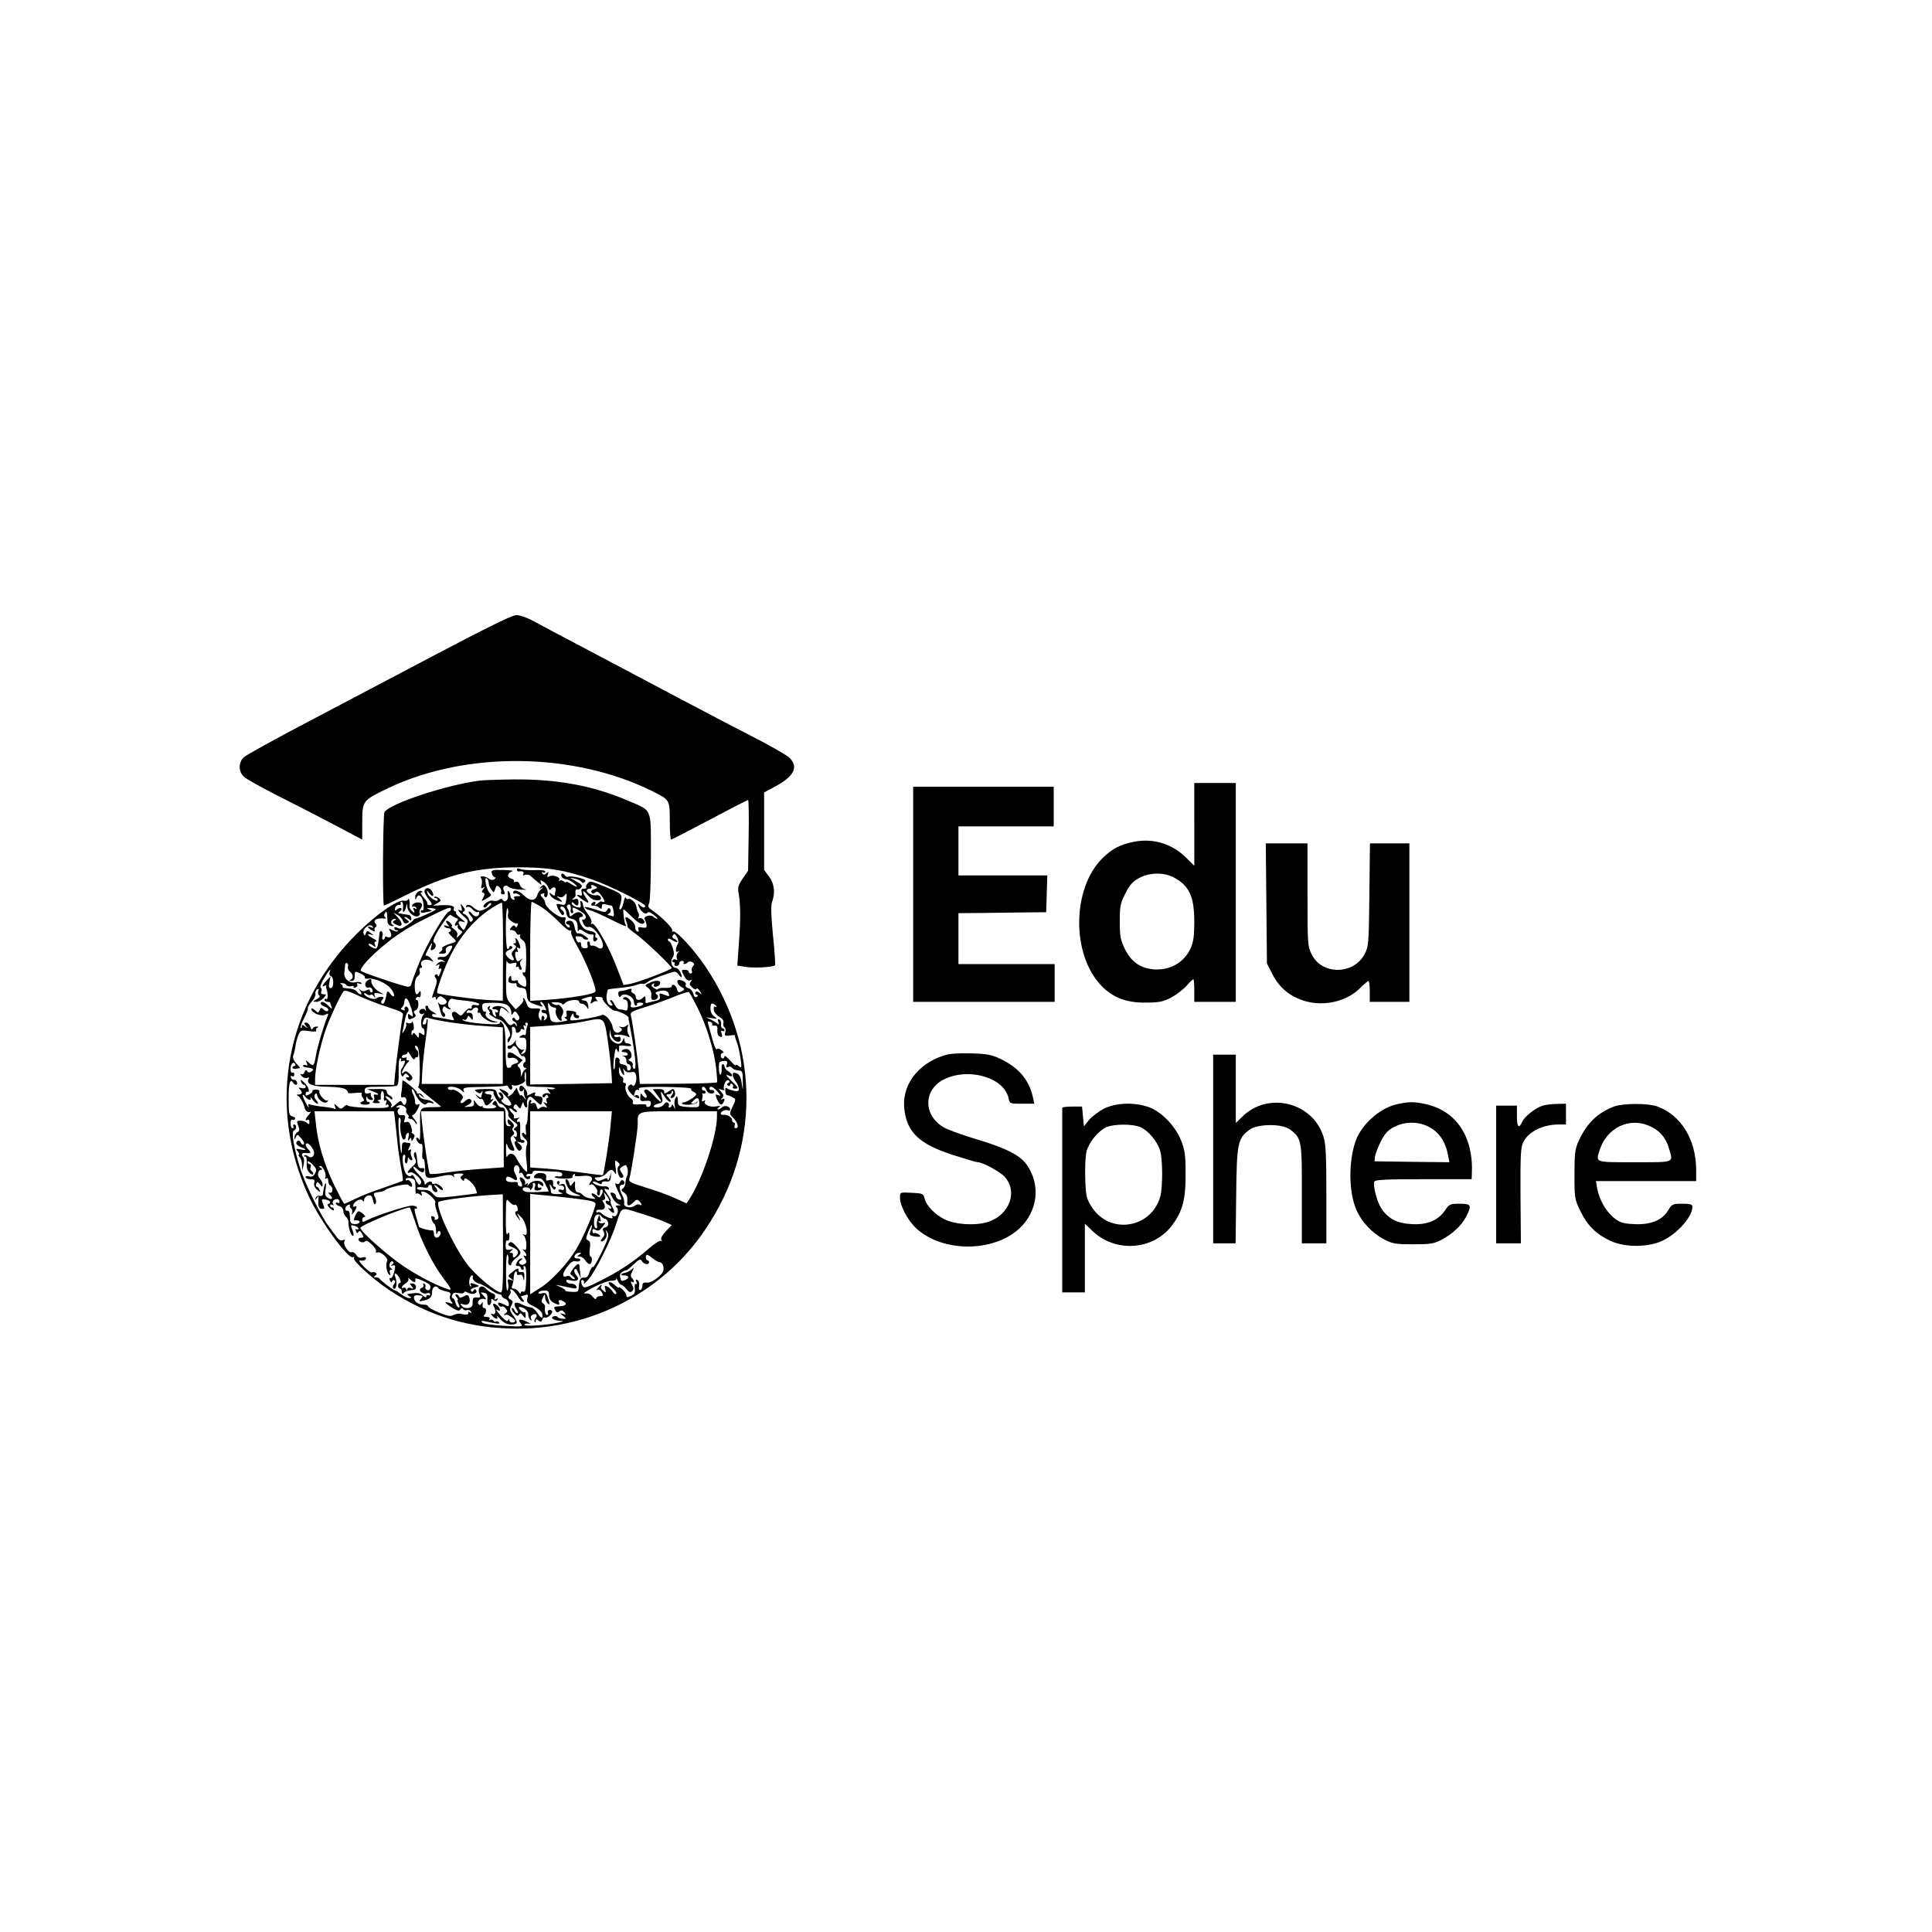 <?xml version="1.0" standalone="no"?>
<!DOCTYPE svg PUBLIC "-//W3C//DTD SVG 20010904//EN"
 "http://www.w3.org/TR/2001/REC-SVG-20010904/DTD/svg10.dtd">
<svg version="1.0" xmlns="http://www.w3.org/2000/svg"
 width="1024pt" height="1024pt" viewBox="0 0 1024 1024"
 preserveAspectRatio="xMidYMid meet">
<g transform="translate(0,1024) scale(0.1,-0.1)"
fill="#000000" stroke="none">
<path d="M2325 6779 c-209 -110 -522 -275 -695 -366 -173 -91 -325 -175 -337
-186 -30 -27 -30 -77 0 -104 12 -12 94 -57 182 -102 88 -44 224 -114 303 -156
l142 -75 0 93 c0 113 2 115 140 181 417 197 986 189 1403 -20 87 -44 87 -44
87 -156 0 -54 3 -98 7 -98 3 0 95 47 204 105 109 58 201 105 204 105 3 0 5
-84 3 -187 l-3 -188 -29 -42 c-24 -36 -27 -48 -21 -80 10 -56 11 -134 1 -265
l-8 -116 47 -7 c45 -7 142 -1 153 9 2 3 -2 74 -11 157 -10 104 -12 160 -5 178
18 48 12 99 -16 135 l-26 35 0 205 0 206 52 28 c107 56 133 107 81 157 -16 14
-102 64 -193 110 -91 47 -253 131 -360 188 -107 57 -323 171 -480 254 -157 83
-307 162 -334 177 -27 14 -63 26 -80 26 -21 0 -158 -68 -411 -201z"/>
<path d="M2545 6103 c-175 -22 -477 -121 -507 -167 -9 -12 -11 -496 -3 -496 3
0 54 24 113 54 220 110 375 149 597 149 156 1 253 -15 395 -65 92 -32 280
-126 280 -140 0 -12 -14 -10 -29 5 -10 10 -11 8 -5 -8 11 -27 37 -46 45 -33 5
7 17 3 34 -11 15 -11 23 -21 18 -21 -5 0 -14 5 -20 11 -14 14 -56 2 -46 -14 4
-7 9 -20 10 -30 2 -14 -2 -16 -23 -13 -20 4 -24 2 -20 -10 4 -10 1 -14 -6 -11
-7 2 -12 12 -11 22 1 10 -8 26 -20 36 -30 25 -38 23 -28 -3 5 -13 8 -26 7 -30
0 -4 19 -21 44 -38 47 -34 190 -170 190 -181 0 -9 -176 -75 -220 -84 l-35 -6
-35 91 c-42 112 -117 243 -132 234 -7 -4 -8 -2 -4 5 5 7 -3 26 -18 46 -14 18
-26 40 -26 49 0 8 -4 17 -9 20 -5 4 -7 -3 -4 -14 3 -11 1 -20 -5 -20 -20 0
-42 12 -42 23 0 7 4 7 12 -1 17 -17 24 -15 24 8 0 15 -5 19 -21 14 -14 -4 -16
-3 -7 4 8 5 13 12 13 16 -3 22 0 36 8 32 5 -3 14 1 21 9 9 11 4 18 -27 34 -35
20 -36 21 -8 14 17 -3 33 -11 37 -17 5 -8 10 -8 18 0 8 8 0 14 -31 22 -23 6
-47 8 -54 6 -7 -3 -16 -1 -20 5 -10 17 -25 13 -19 -4 4 -8 14 -15 23 -15 9 0
27 -9 41 -20 30 -24 19 -26 -15 -4 -14 9 -25 13 -25 9 0 -4 -6 -2 -13 4 -8 6
-18 7 -22 3 -5 -4 -5 -2 -1 5 8 15 -37 29 -55 17 -9 -5 -10 -2 -5 11 5 15 4
16 -8 6 -11 -9 -16 -9 -22 0 -4 8 -3 9 4 5 7 -4 12 -2 12 4 0 7 -21 10 -57 8
-32 -1 -66 2 -75 6 -12 5 -18 4 -18 -3 0 -6 3 -10 8 -10 21 4 32 -2 26 -13 -5
-8 -2 -9 9 -5 9 3 22 1 30 -6 7 -7 23 -21 37 -32 20 -17 23 -18 17 -3 -5 15
-4 16 13 5 11 -6 23 -20 26 -31 3 -10 9 -15 13 -10 11 16 29 14 26 -4 -2 -9
-4 -21 -4 -26 -1 -5 -8 -3 -16 4 -13 11 -14 10 -10 -2 3 -9 17 -20 31 -27 35
-15 43 -13 19 6 -18 14 -18 15 -1 9 12 -4 23 0 30 10 10 13 11 10 8 -20 -4
-32 -7 -35 -28 -30 -13 3 -24 4 -24 1 0 -14 24 -57 32 -57 11 0 10 17 -2 25
-15 10 -12 25 4 19 8 -3 16 -18 18 -32 2 -19 10 -28 28 -32 25 -5 33 -18 32
-55 0 -11 2 -14 5 -7 3 9 12 7 31 -7 15 -10 32 -16 39 -14 8 3 11 -3 8 -16 -4
-22 9 -29 20 -11 3 6 2 10 -4 10 -6 0 -8 6 -5 14 4 12 -5 17 -44 26 -29 6 -58
70 -32 70 16 0 11 17 -6 24 -10 4 -25 -1 -35 -10 -12 -11 -19 -13 -20 -6 -2
21 -4 27 -12 39 -4 6 -3 14 2 17 12 8 19 -4 16 -26 -2 -10 1 -18 7 -18 6 0 8
7 4 15 -7 20 3 19 41 -5 22 -13 31 -25 27 -35 -3 -8 -10 -12 -15 -9 -5 3 -4
-6 2 -19 7 -16 17 -23 29 -20 31 8 96 -96 70 -112 -6 -4 -17 -2 -24 4 -8 7
-20 10 -27 9 -8 -2 -13 3 -12 10 2 6 -2 12 -8 12 -6 0 -8 -8 -5 -18 4 -13 1
-18 -14 -18 -13 0 -20 7 -20 19 0 10 -4 16 -9 13 -5 -3 -12 1 -15 10 -9 22 -8
23 14 21 11 -1 20 -5 20 -9 0 -4 8 -8 18 -8 14 0 13 4 -7 19 -14 10 -30 17
-37 14 -7 -2 -14 10 -18 31 -5 27 -12 36 -26 36 -11 0 -20 -4 -20 -10 0 -5 5
-10 10 -10 6 0 10 -5 10 -11 0 -8 -5 -7 -15 1 -9 8 -13 21 -9 32 5 15 2 19
-13 16 -23 -3 -93 54 -93 76 0 8 -7 21 -15 29 -13 13 -13 16 1 21 8 3 12 2 9
-3 -3 -5 -1 -12 4 -15 15 -10 20 32 6 51 -12 15 -16 16 -27 4 -11 -12 -11 -13
2 -7 11 6 11 4 -1 -6 -9 -7 -19 -23 -23 -36 -10 -29 -39 -28 -70 3 -26 26 -56
33 -56 14 0 -5 4 -8 8 -5 4 2 14 1 22 -5 12 -7 10 -9 -8 -9 -15 0 -21 -4 -16
-11 4 -7 1 -10 -7 -7 -8 3 -14 12 -14 21 0 8 -4 19 -9 24 -5 4 -7 -4 -4 -19 5
-27 -15 -47 -28 -27 -4 7 -10 7 -18 0 -7 -6 -21 -8 -33 -5 -20 6 -60 -23 -48
-35 4 -3 13 2 20 12 7 10 16 14 18 9 7 -11 -44 -42 -65 -39 -8 2 -23 11 -32
20 -15 15 -36 15 -36 1 0 -3 4 -3 9 0 4 3 16 -3 26 -14 10 -11 22 -17 26 -14
5 3 9 1 9 -5 0 -20 -23 -24 -36 -6 -8 10 -16 16 -19 13 -3 -3 2 -13 11 -22 11
-12 14 -20 6 -28 -7 -7 -12 -4 -16 10 -4 11 -14 23 -24 27 -12 4 -13 8 -4 14
9 5 8 12 -4 27 -15 18 -15 18 -8 -5 4 -16 3 -21 -5 -17 -21 14 -11 -7 16 -30
25 -21 26 -25 14 -51 -12 -27 -13 -27 -27 -8 -20 27 -17 37 9 30 17 -6 15 -2
-10 17 -18 14 -30 28 -26 31 3 4 1 7 -5 7 -6 0 -9 7 -6 15 6 15 -23 21 -86 16
l-25 -1 23 13 c21 12 22 15 7 27 -8 7 -18 10 -22 6 -3 -3 -1 -6 5 -6 7 0 12
-4 12 -9 0 -17 -49 14 -54 34 -5 20 -5 20 9 1 19 -25 30 -14 14 12 -13 21 -39
19 -39 -3 0 -7 9 -24 20 -38 24 -30 24 -34 5 -34 -8 0 -12 4 -10 7 3 4 -6 19
-20 34 -13 14 -19 26 -13 26 6 0 9 2 6 5 -12 12 -38 -9 -37 -29 0 -17 2 -18 7
-4 11 27 33 6 37 -36 2 -20 0 -34 -6 -31 -5 4 -9 1 -9 -6 0 -7 9 -9 23 -5 12
3 27 6 32 7 6 0 1 4 -10 9 -17 8 -16 8 8 7 15 -1 27 -4 27 -7 0 -6 -101 -51
-109 -49 -2 0 -7 -3 -10 -8 -3 -4 -20 -18 -37 -29 -22 -16 -35 -19 -47 -12
-11 6 -17 5 -17 -2 0 -5 5 -10 12 -10 6 0 9 -3 6 -6 -4 -3 -16 0 -28 6 -20 11
-21 10 -11 -9 12 -21 0 -38 -19 -26 -5 3 -10 1 -10 -4 0 -6 -4 -11 -9 -11 -5
0 -7 8 -4 19 3 10 1 21 -4 24 -6 4 -10 1 -11 -6 -10 -90 -12 -93 -42 -77 -12
6 -19 14 -16 17 3 3 13 0 23 -8 15 -12 16 -12 10 4 -4 10 -2 17 6 17 7 1 0 8
-15 16 -31 16 -38 29 -10 20 14 -5 13 -3 -3 9 -18 14 -20 14 -26 -2 -5 -15 -6
-15 -12 -1 -8 23 29 56 46 39 9 -10 8 -11 -5 -6 -25 10 -22 -2 3 -16 13 -7 19
-7 15 -1 -3 6 -2 14 4 17 8 5 8 11 0 20 -14 17 5 30 40 27 15 -2 20 0 13 5 -8
6 -9 14 -3 23 10 16 12 10 14 -45 1 -12 10 -21 21 -23 15 -2 17 -1 6 6 -15 11
-7 32 12 32 8 0 8 -3 -2 -9 -11 -7 -11 -10 0 -17 41 -25 51 -4 17 34 l-23 25
22 -12 c12 -6 24 -20 28 -30 4 -13 12 -18 22 -14 14 6 14 8 -3 20 -10 7 -13
13 -8 13 6 0 15 -5 22 -12 9 -9 12 -8 12 5 0 9 -7 18 -15 18 -8 1 -19 3 -25 4
-5 1 -16 3 -22 4 -9 1 -9 4 2 11 8 5 11 12 7 16 -3 4 -13 1 -21 -5 -12 -10
-14 -9 -12 6 2 10 11 17 20 17 8 -1 13 2 10 7 -3 5 -1 9 5 9 6 0 9 -14 7 -31
-4 -32 9 -28 17 6 4 19 5 19 6 -1 1 -27 36 -58 56 -50 9 3 13 11 10 16 -4 6
-1 17 5 25 6 8 9 19 6 24 -9 14 -45 9 -51 -7 -2 -7 -1 -10 4 -7 5 3 13 0 17
-6 5 -8 3 -9 -6 -4 -10 6 -12 4 -6 -10 5 -15 4 -16 -9 -5 -8 7 -15 18 -14 24
3 22 -3 51 -7 40 -3 -7 -13 -10 -22 -8 -32 8 -145 -70 -247 -171 -381 -376
-481 -911 -260 -1392 62 -135 213 -342 237 -326 6 3 8 1 4 -5 -8 -13 99 -110
185 -168 211 -140 430 -206 684 -206 399 1 773 198 993 525 291 430 291 962 2
1393 -63 93 -158 196 -173 187 -5 -3 -7 -1 -4 4 7 11 -58 76 -106 108 -21 14
-25 21 -17 35 6 11 10 117 10 248 0 265 9 242 -116 296 -186 81 -378 117 -610
115 -82 -1 -162 -4 -179 -6z m121 -910 l-1 -257 -65 3 c-67 2 -268 29 -282 37
-9 6 34 129 72 204 47 93 118 178 193 231 38 27 73 46 77 44 4 -3 7 -120 6
-262z m205 239 c24 -16 66 -52 93 -80 27 -28 54 -48 59 -45 6 3 7 1 4 -4 -4
-6 11 -42 33 -79 45 -77 103 -222 96 -239 -5 -14 -121 -34 -252 -44 l-94 -6 0
262 c0 145 4 263 8 263 4 0 28 -13 53 -28z m-481 -12 c0 -5 -4 -10 -8 -10 -18
0 -118 -169 -158 -268 -24 -59 -44 -113 -44 -119 0 -7 -8 -13 -17 -13 -20 0
-240 74 -250 84 -11 11 52 80 138 149 54 44 127 90 204 128 124 62 135 65 135
49z m303 -24 c-4 -17 2 -28 18 -39 12 -9 26 -14 31 -11 4 3 5 -2 1 -11 -4 -11
-8 -13 -13 -5 -5 8 -11 6 -20 -5 -10 -12 -10 -15 4 -15 9 0 19 -7 22 -15 4 -8
11 -12 17 -8 5 3 7 1 3 -5 -3 -6 2 -17 13 -24 17 -12 20 -26 20 -96 0 -50 -4
-80 -9 -77 -6 4 -10 2 -10 -4 0 -5 5 -13 10 -16 10 -6 14 -55 4 -55 -14 0 -44
22 -39 30 3 4 -4 6 -15 3 -14 -4 -20 0 -20 13 0 20 -13 11 -16 -11 -2 -13 15
-20 39 -16 4 0 6 -4 5 -10 -2 -6 7 -12 19 -14 29 -2 32 -6 35 -39 3 -31 10
-39 57 -54 29 -10 32 -10 21 3 -7 8 -8 15 -3 15 5 0 15 -11 21 -25 9 -20 9
-23 -3 -18 -8 3 -15 0 -15 -6 0 -6 7 -11 15 -11 18 0 20 -26 3 -36 -6 -4 -8
-3 -4 4 3 6 2 13 -4 17 -5 3 -10 -2 -10 -12 -1 -17 -1 -17 -11 -1 -6 12 -6 24
0 36 8 15 5 18 -24 17 -29 -1 -36 3 -44 27 -6 15 -13 28 -16 28 -3 0 -4 -4 -1
-9 3 -4 -5 -18 -18 -30 l-23 -21 -25 29 c-25 27 -26 35 -26 137 0 60 2 101 5
91 4 -14 11 -17 30 -12 21 5 24 3 19 -10 -3 -9 -2 -13 4 -10 6 3 10 1 10 -4 0
-6 5 -11 10 -11 7 0 7 6 1 18 -7 13 -6 23 2 32 10 12 9 12 -4 2 -14 -10 -18
-10 -23 4 -9 24 -7 46 4 39 6 -4 7 1 3 11 -5 12 -3 15 6 9 10 -6 11 -2 6 16
-4 13 -12 29 -18 34 -7 7 -8 4 -4 -7 4 -11 1 -18 -6 -18 -9 0 -8 -3 1 -9 11
-6 10 -12 -4 -26 -14 -14 -15 -21 -6 -36 15 -23 -2 -26 -24 -5 -20 20 -18 31
8 43 15 6 18 12 10 17 -7 4 -12 2 -12 -3 0 -6 -4 -11 -10 -11 -5 0 -9 46 -9
110 0 61 4 108 8 106 5 -3 6 -16 4 -30z m-279 -20 c15 -5 17 -9 8 -18 -15 -15
-15 -31 0 -22 6 4 8 3 4 -4 -3 -6 2 -15 11 -21 17 -9 17 -11 -1 -28 -17 -16
-18 -16 -13 -1 4 11 -2 23 -16 33 -12 8 -18 15 -13 15 5 0 3 7 -4 15 -7 8 -17
15 -22 15 -6 0 -4 -8 3 -17 12 -15 12 -16 -4 -10 -11 4 -16 3 -12 -3 3 -6 13
-10 21 -10 8 0 14 -4 14 -10 0 -5 -5 -10 -11 -10 -5 0 2 -11 17 -25 24 -23 25
-25 8 -31 -44 -14 -66 -25 -60 -31 3 -3 -1 -11 -9 -17 -13 -9 -11 -11 8 -11
17 0 23 5 20 16 -3 9 3 19 13 23 25 10 27 2 7 -30 -13 -21 -25 -28 -40 -26
-13 2 -23 -2 -23 -8 0 -6 4 -9 8 -6 4 2 14 0 22 -6 13 -8 12 -9 -2 -5 -9 3
-22 -2 -30 -11 -11 -13 -11 -14 1 -7 11 6 13 4 8 -9 -4 -10 -3 -15 3 -11 12 7
12 -3 0 -30 -5 -11 -9 -14 -9 -7 -1 7 -6 10 -11 7 -8 -5 -8 -11 0 -19 7 -10 6
-26 -5 -56 -18 -50 -18 -53 -5 -45 6 3 10 0 10 -7 0 -9 3 -9 10 2 7 11 14 12
27 4 9 -6 18 -15 20 -21 6 -16 -29 -26 -40 -11 -6 9 -7 8 -3 -5 3 -11 9 -30
12 -43 3 -13 10 -24 15 -24 12 0 11 17 -1 25 -5 3 -6 13 -3 21 4 11 9 12 16 5
6 -6 16 -11 22 -11 5 0 5 4 -2 8 -18 11 -4 54 16 48 9 -3 44 -8 79 -11 34 -4
62 -12 62 -17 0 -6 -9 -8 -20 -5 -13 3 -20 0 -20 -10 0 -8 -4 -12 -9 -8 -5 3
-18 -6 -29 -19 -17 -22 -20 -23 -35 -9 -21 21 -41 8 -27 -18 10 -17 8 -19 -12
-14 -29 6 -69 13 -85 14 -7 1 -13 5 -13 11 0 5 8 7 18 4 9 -3 5 2 -10 11 -16
8 -28 20 -28 25 0 6 -4 10 -10 10 -5 0 -7 -8 -4 -17 4 -12 3 -14 -3 -6 -11 15
-38 0 -29 -16 4 -6 13 -8 19 -4 8 5 8 2 -1 -9 -13 -16 -13 -68 0 -68 4 0 8
-10 8 -21 0 -18 -2 -19 -15 -9 -12 10 -15 9 -15 -6 -1 -18 -1 -18 -14 -1 -11
14 -15 15 -19 5 -4 -8 -6 -7 -6 5 -1 9 3 17 8 17 4 0 6 12 3 28 -3 15 -7 22
-9 15 -2 -7 -11 -9 -20 -6 -9 4 -14 2 -11 -3 4 -5 0 -20 -8 -34 -11 -19 -14
-20 -10 -5 3 11 8 37 12 58 3 20 10 40 15 42 4 3 6 12 3 20 -4 8 -10 12 -15 9
-5 -3 -7 -10 -4 -15 3 -5 -1 -6 -10 -2 -11 4 -13 8 -5 13 6 4 12 17 13 28 2
34 20 23 32 -20 2 -5 3 -9 4 -10 2 -2 4 -14 7 -27 4 -20 2 -22 -10 -12 -12 10
-15 9 -13 -7 1 -17 4 -18 24 -9 18 8 20 13 12 23 -9 10 -7 15 5 20 16 6 19 54
3 54 -4 0 -5 5 -2 10 4 6 11 8 16 5 5 -4 9 4 9 17 0 18 -2 20 -10 8 -13 -21
-22 -7 -22 36 0 23 6 42 16 50 10 7 14 18 10 28 -3 9 -1 16 6 16 6 0 9 4 6 9
-18 28 20 46 54 26 9 -5 8 0 -4 13 -10 12 -23 19 -28 16 -5 -4 -2 9 7 27 22
43 30 51 21 22 -6 -18 -4 -22 8 -17 18 7 21 30 6 39 -7 4 -1 24 16 53 35 60
68 101 74 92 3 -3 14 -10 24 -14z m1176 -106 c6 -11 7 -26 3 -33 -14 -22 -14
-49 -1 -41 10 5 10 4 1 -6 -6 -7 -9 -19 -6 -28 4 -10 2 -13 -5 -8 -6 3 -13 2
-17 -4 -3 -5 -1 -10 5 -10 6 0 8 -4 5 -10 -3 -5 1 -10 9 -10 9 0 16 6 16 13 0
8 7 14 15 14 8 0 12 -4 9 -9 -7 -11 10 -10 22 2 5 5 15 6 24 0 11 -7 12 -12 3
-21 -6 -6 -9 -18 -6 -25 3 -8 0 -14 -6 -14 -6 0 -11 5 -11 10 0 6 -9 10 -20
10 -20 0 -20 -1 -5 -31 11 -21 21 -29 32 -25 12 5 13 4 4 -7 -8 -11 -7 -18 8
-31 11 -10 20 -13 22 -7 2 6 10 1 18 -11 13 -21 13 -22 -2 -10 -9 8 -18 9 -21
3 -3 -5 -1 -11 6 -13 9 -3 9 -6 0 -12 -7 -4 -14 2 -18 18 -3 13 -15 26 -26 29
-11 3 -17 10 -14 16 7 10 -10 24 -31 27 -21 3 -15 -24 8 -37 17 -9 19 -13 8
-20 -21 -13 -26 -11 -32 11 -5 20 -27 29 -27 11 0 -5 -16 -8 -35 -7 -19 1 -36
-2 -38 -7 -1 -4 -11 -1 -21 6 -15 11 -16 16 -6 22 9 5 11 4 6 -3 -4 -7 -1 -12
8 -12 8 0 18 5 22 11 12 21 -11 27 -46 13 -34 -15 -34 -16 -15 -30 13 -10 19
-24 17 -39 -2 -17 1 -25 12 -25 20 0 32 20 16 30 -8 5 -7 9 5 14 28 10 53 7
59 -9 6 -18 5 -18 -27 -6 -22 8 -24 7 -20 -9 4 -15 -2 -21 -23 -25 -16 -4 -35
-8 -41 -10 -7 -3 -12 -1 -12 3 1 4 1 14 0 22 -1 11 -4 11 -13 2 -17 -17 -38
-15 -38 3 0 9 -7 18 -15 21 -8 4 -12 11 -8 17 4 7 -2 8 -18 3 -13 -5 -31 -8
-40 -9 -11 -1 -14 -8 -11 -20 3 -12 7 -15 12 -8 14 24 70 1 70 -30 0 -10 5
-19 11 -19 5 0 8 4 5 8 -2 4 4 8 15 8 26 0 24 -12 -3 -20 -37 -10 -51 -7 -44
9 7 18 -22 48 -37 38 -8 -5 -7 -9 5 -11 11 -2 16 -13 16 -33 -1 -22 -5 -28
-15 -24 -8 3 -21 5 -29 5 -8 0 -20 11 -26 25 -6 14 -16 25 -21 25 -5 0 -4 -7
3 -15 7 -8 8 -15 2 -15 -18 0 -30 24 -27 53 2 16 5 30 7 32 2 2 30 6 64 9 33
3 73 10 89 16 15 6 30 8 33 5 3 -2 12 1 20 7 14 12 49 27 121 51 28 9 35 9 46
-6 18 -25 25 -21 12 8 -7 14 -17 25 -24 25 -21 0 -33 33 -19 53 10 13 10 25 2
52 -6 19 -14 35 -18 35 -5 0 -8 5 -8 11 0 7 10 5 25 -5 14 -9 25 -12 25 -7 0
5 -7 12 -16 15 -8 3 -12 10 -9 16 9 14 13 13 25 -10z m-1746 -154 c-3 -7 2
-19 11 -26 18 -15 20 -36 3 -43 -8 -3 -6 -6 5 -6 12 -1 17 7 17 24 0 29 1 29
34 14 14 -7 23 -16 20 -20 -3 -5 3 -8 13 -6 40 5 108 -26 130 -60 22 -33 11
-48 -12 -16 -11 14 -13 12 -19 -20 -4 -21 -11 -37 -16 -37 -13 0 -13 13 0 26
13 13 -20 15 -36 2 -13 -10 -64 10 -64 25 0 5 6 5 13 -2 8 -6 17 -8 21 -4 4 4
12 1 17 -7 9 -12 10 -12 5 3 -5 14 -1 16 22 12 l27 -6 -26 15 c-25 15 -44 42
-41 59 3 11 -12 9 -25 -4 -14 -14 -6 -39 12 -33 7 3 15 -2 18 -10 4 -9 2 -16
-3 -16 -6 0 -10 5 -10 10 0 7 -6 7 -18 1 -13 -7 -23 -6 -32 2 -12 10 -12 9 -1
-5 8 -11 9 -18 3 -18 -6 0 -15 6 -19 13 -7 11 -24 17 -65 20 -9 1 -15 4 -12 8
2 4 -2 10 -8 12 -8 4 -7 6 4 6 9 1 20 -4 24 -10 3 -6 15 -9 25 -6 11 3 17 1
13 -4 -3 -5 2 -6 10 -3 9 3 13 11 9 17 -4 6 0 8 11 4 10 -4 15 -3 11 3 -3 6
-17 7 -31 4 -31 -8 -62 18 -59 49 1 12 3 30 4 40 0 10 5 16 11 12 5 -3 7 -12
4 -19z m-97 -30 c-3 -8 -1 -16 6 -19 17 -5 18 -64 0 -64 -10 0 -12 8 -7 31 l6
31 -21 -22 c-22 -23 -28 -39 -11 -28 6 4 10 3 9 -2 -1 -4 0 -10 1 -13 9 -22 9
-61 0 -55 -5 3 -10 1 -10 -4 0 -6 7 -11 15 -11 8 0 15 -2 15 -4 0 -2 3 -12 7
-22 5 -14 2 -13 -15 4 -23 23 -42 29 -42 13 0 -5 9 -13 20 -16 11 -3 20 -11
20 -16 0 -13 -14 -11 -28 3 -9 9 -13 7 -18 -6 -6 -16 -8 -16 -25 0 -11 10 -19
12 -19 6 0 -20 53 -42 74 -30 17 9 18 8 12 -8 -20 -49 -55 -167 -61 -206 -10
-58 -14 -62 -36 -42 -19 17 -20 17 -13 -1 5 -12 4 -16 -4 -11 -6 3 -13 3 -16
-2 -2 -4 7 -9 21 -10 33 -3 41 -11 23 -22 -9 -6 -17 -5 -22 3 -5 8 -9 6 -14
-6 -3 -9 -11 -14 -18 -10 -6 4 -5 0 2 -9 8 -10 20 -14 29 -11 11 4 14 2 9 -5
-16 -27 21 -42 101 -42 49 -1 85 -6 95 -14 10 -7 15 -15 12 -18 -2 -3 15 -3
38 -1 24 3 40 2 36 -2 -4 -5 -2 -15 5 -23 9 -12 9 -16 0 -19 -22 -8 -14 -18
12 -18 14 0 25 3 25 8 0 4 -4 7 -10 7 -5 0 -10 8 -9 18 0 10 3 12 6 5 2 -7 12
-13 20 -13 12 0 13 3 4 13 -6 8 -8 17 -5 20 4 4 -3 5 -14 2 -15 -3 -20 1 -19
16 1 17 9 19 78 19 43 0 83 2 91 5 9 4 12 25 11 75 -1 42 2 70 8 70 6 0 7 -4
4 -10 -3 -6 1 -7 10 -4 11 5 14 2 9 -12 -4 -11 -11 -24 -16 -30 -4 -6 -5 -19
-2 -29 5 -13 9 -14 15 -3 6 10 11 10 21 0 9 -9 9 -12 -2 -12 -11 0 -11 -3 -2
-12 9 -9 15 -9 23 -1 8 8 6 16 -9 31 -15 15 -23 17 -31 9 -6 -6 -11 -8 -11 -4
0 11 24 51 35 59 6 5 5 8 -3 8 -7 0 -10 4 -7 10 3 6 -1 7 -9 4 -9 -3 -16 -1
-16 5 0 6 7 11 15 11 8 0 15 6 15 13 1 6 8 -1 17 -18 9 -17 18 -25 21 -17 2 6
7 10 11 8 4 -3 7 4 8 14 1 11 -2 22 -8 25 -5 4 -9 11 -9 18 0 7 4 7 13 -2 14
-14 17 -211 3 -211 -5 0 20 -23 55 -51 35 -28 65 -52 67 -54 1 -1 -12 -3 -30
-3 -87 -1 -83 3 -81 -97 1 -50 -1 -84 -4 -77 -2 6 -9 12 -14 12 -5 0 -4 -9 3
-19 7 -11 16 -17 21 -14 5 3 8 -14 6 -40 -2 -25 -1 -43 4 -40 6 4 9 -14 11
-72 0 -31 16 -35 78 -20 42 9 59 10 69 1 9 -8 10 -8 5 2 -5 8 2 12 26 12 25 0
29 -3 18 -10 -12 -7 -12 -12 -2 -22 9 -9 12 -9 12 0 0 20 45 -14 59 -44 6 -15
10 -27 9 -29 -2 -1 -50 -7 -108 -14 -104 -12 -105 -11 -125 11 -14 16 -30 23
-52 21 -18 -1 -33 3 -33 9 0 6 12 8 30 5 17 -4 30 -2 30 3 0 6 5 10 10 10 6 0
10 -6 10 -14 0 -17 18 -31 27 -22 3 3 0 12 -7 21 -17 20 -6 19 15 -1 9 -9 18
-14 21 -11 9 9 -28 38 -42 33 -8 -3 -14 -1 -14 4 0 12 -22 9 -32 -5 -5 -6 -8
-4 -8 5 0 8 -14 28 -30 44 -35 34 -41 60 -7 28 13 -12 27 -19 30 -15 9 9 9 23
0 22 -21 -3 -28 3 -30 26 -6 57 -8 64 -16 56 -5 -5 -4 -18 2 -30 10 -18 8 -25
-14 -45 -28 -26 -32 -38 -11 -30 16 6 64 -38 58 -54 -6 -20 -16 -13 -31 19 -8
18 -16 26 -20 20 -5 -8 -12 -7 -24 2 -19 14 -32 107 -15 107 6 0 8 -9 5 -20
-3 -11 -1 -23 4 -26 5 -3 9 5 10 18 0 13 3 17 6 11 2 -7 9 -13 14 -13 6 0 6 7
1 18 -5 9 -7 23 -4 31 3 9 0 11 -8 6 -9 -6 -9 -3 -1 14 7 11 8 21 4 22 -4 0
-16 2 -25 4 -14 2 -18 -4 -18 -28 0 -60 -8 -21 -15 72 -5 64 -4 92 3 87 5 -3
8 -15 5 -26 -7 -26 5 -90 17 -90 6 0 10 6 10 14 0 8 5 18 10 21 7 4 9 -3 5
-22 -5 -21 -4 -24 4 -13 10 13 11 13 11 0 0 -11 3 -10 11 4 9 14 8 20 -2 27
-8 5 -11 9 -7 9 4 0 2 13 -3 29 -7 21 -15 28 -26 24 -12 -5 -14 -1 -8 15 6 20
1 24 -21 21 -14 -2 -23 26 -11 33 9 6 8 8 -3 8 -13 0 -13 2 -1 9 18 11 51 -8
44 -25 -2 -6 1 -15 6 -19 6 -3 9 -11 6 -16 -4 -5 1 -9 9 -9 8 0 20 -8 25 -17
6 -10 11 -14 11 -9 0 5 -7 18 -17 28 -9 10 -11 18 -5 18 6 0 17 14 26 31 13
27 13 30 1 25 -10 -4 -15 1 -15 15 0 11 -5 29 -11 41 -6 11 -8 22 -5 25 3 3
10 -6 15 -20 14 -37 51 -72 60 -58 5 7 16 9 27 5 13 -5 16 -4 9 4 -5 6 -23 12
-39 14 -16 2 -32 10 -34 18 -5 13 -3 13 14 0 18 -14 18 -14 5 2 -7 10 -17 15
-22 12 -5 -3 -9 -1 -9 5 0 5 -18 23 -39 40 -38 30 -39 30 -39 9 0 -13 -2 -36
-5 -51 -3 -20 -1 -27 8 -23 16 6 26 -16 15 -34 -6 -10 -10 -9 -17 4 -8 15 -11
14 -31 -4 -23 -21 -37 -27 -27 -10 4 6 -4 19 -17 30 -13 11 -18 19 -13 20 6 0
16 -5 23 -12 8 -8 12 -8 12 -1 0 6 -7 13 -15 17 -8 3 -15 12 -15 20 0 11 -13
15 -52 14 l-53 -1 35 -13 c30 -11 34 -20 6 -15 -5 1 -6 -5 -3 -12 3 -8 1 -19
-5 -25 -6 -6 -1 -9 17 -9 19 0 23 2 14 8 -10 6 -11 9 -1 9 6 0 11 3 11 8 -4
21 2 43 10 38 4 -3 7 -17 6 -31 -2 -16 1 -23 8 -18 7 4 8 0 4 -11 -4 -10 -3
-15 3 -11 6 3 10 0 10 -7 0 -10 -24 -12 -107 -10 -60 2 -109 8 -111 13 -2 5
-11 2 -19 -7 -14 -13 -17 -13 -35 2 -18 17 -19 17 -12 -1 5 -11 4 -16 -3 -12
-5 3 -32 8 -59 11 -27 2 -57 8 -67 11 -13 6 -16 3 -11 -11 3 -11 -4 -1 -15 20
-22 42 -22 57 -1 31 15 -18 34 -20 25 -2 -3 6 2 2 11 -10 9 -13 21 -23 27 -23
5 0 3 8 -6 18 -10 10 -13 23 -8 31 6 9 10 8 13 -7 7 -27 44 -47 54 -30 4 7 4
10 -1 6 -10 -9 -47 32 -42 46 3 6 -6 11 -18 11 -13 0 -21 -3 -19 -7 3 -4 -5
-12 -16 -18 -11 -6 -20 -8 -20 -5 0 15 3 20 9 18 17 -4 6 28 -16 49 -19 17
-23 18 -17 5 3 -9 10 -17 15 -17 5 0 9 -5 9 -11 0 -7 -9 -9 -21 -6 -17 4 -19
3 -10 -6 16 -16 14 -27 -6 -28 -12 0 -13 -2 -5 -6 11 -4 32 -41 36 -63 4 -17
19 -29 29 -23 7 3 4 -3 -5 -14 -20 -21 -24 -38 -8 -28 6 3 10 -2 10 -11 0 -14
-3 -15 -12 -6 -7 7 -22 12 -35 12 -20 0 -22 -3 -12 -27 8 -21 7 -28 -6 -35 -8
-5 -15 -17 -14 -26 0 -15 1 -15 7 1 7 16 10 16 29 -7 13 -14 18 -28 13 -31 -6
-4 -13 1 -16 9 -3 9 -10 13 -15 10 -16 -10 -9 -24 16 -34 33 -13 32 -19 -2
-12 -25 5 -27 4 -14 -11 7 -10 10 -17 5 -17 -4 0 -3 -5 4 -12 7 -7 13 -26 13
-43 l1 -30 7 30 c4 17 4 34 -1 40 -13 15 -9 26 10 24 30 -3 34 1 18 17 -17 16
-21 34 -8 34 12 0 37 -33 37 -50 0 -21 -17 -31 -32 -18 -8 6 -16 8 -20 4 -3
-3 -1 -6 5 -6 6 0 9 -15 8 -35 -2 -23 3 -40 15 -51 11 -10 19 -12 19 -6 0 6
-4 13 -10 17 -5 3 -7 12 -3 20 3 8 0 15 -6 15 -6 0 -11 6 -11 12 0 7 12 1 26
-13 22 -23 24 -30 14 -48 -8 -16 -17 -20 -31 -16 -11 4 -19 2 -19 -4 0 -6 12
-11 26 -11 20 0 24 -4 20 -18 -4 -12 1 -26 14 -37 18 -16 20 -17 14 -2 -3 9
-10 17 -15 17 -4 0 -6 7 -3 15 6 14 8 13 20 -2 12 -16 13 -16 14 -1 0 9 -7 23
-15 32 -16 16 -10 46 9 46 6 0 4 5 -4 10 -10 7 -11 10 -2 10 15 0 35 -47 26
-62 -4 -7 -2 -8 4 -4 8 5 12 0 12 -13 0 -10 4 -21 9 -23 17 -6 17 -43 1 -40
-12 3 -13 1 -2 -9 19 -20 14 -31 -8 -19 -16 9 -19 17 -14 48 3 20 3 34 0 31
-5 -4 -13 -38 -15 -62 -1 -4 -8 -7 -17 -5 -10 2 -19 -4 -21 -12 -4 -13 -3 -13
6 0 9 13 11 12 9 -5 -3 -37 2 -52 17 -52 18 0 17 -1 6 30 -8 22 -7 23 15 19
25 -4 32 -18 13 -24 -6 -2 -1 -12 10 -22 12 -11 21 -14 21 -8 0 7 -4 12 -10
12 -5 0 -10 5 -10 11 0 5 5 7 12 3 7 -5 8 -3 3 6 -4 7 -2 16 6 20 15 10 29 4
29 -11 0 -6 -4 -7 -10 -4 -5 3 -10 2 -10 -3 0 -5 9 -12 20 -15 11 -3 20 -14
20 -25 0 -11 6 -25 14 -31 8 -7 14 -20 13 -29 -1 -27 13 -72 23 -72 6 0 6 9 0
26 -13 33 -13 33 10 27 11 -3 20 -10 20 -15 0 -5 -4 -6 -10 -3 -6 3 -7 -1 -3
-10 4 -12 8 -13 13 -4 6 8 11 5 19 -10 10 -17 9 -21 -4 -21 -8 0 -15 -4 -15
-9 0 -14 29 -21 36 -10 4 6 18 0 35 -17 15 -15 26 -31 22 -37 -3 -5 0 -8 8 -5
17 6 60 -32 51 -46 -9 -15 -3 -59 10 -71 8 -7 9 -5 5 8 -4 10 -1 17 6 17 9 0
9 2 -1 8 -7 5 -10 16 -6 25 3 9 11 14 16 11 6 -4 5 -10 -3 -16 -11 -8 -11 -9
2 -5 10 3 15 -1 13 -11 -5 -35 -17 -62 -25 -56 -5 3 -6 -3 -2 -12 4 -11 8 -13
11 -6 2 7 8 9 13 6 6 -3 5 -11 -2 -20 -6 -8 -9 -17 -5 -21 16 -16 24 28 11 60
-11 27 10 20 23 -8 7 -15 8 -25 2 -25 -6 0 -10 -7 -10 -15 0 -8 5 -15 10 -15
6 0 10 -8 10 -17 0 -10 4 -14 8 -8 7 10 24 16 52 18 22 1 19 33 -3 34 -16 2
-17 0 -5 -14 11 -15 11 -16 -4 -10 -11 4 -18 2 -19 -6 0 -9 -2 -9 -6 1 -2 6
-9 10 -14 6 -5 -3 -9 -1 -9 3 0 5 9 14 20 21 12 7 18 18 14 25 -4 7 2 3 14 -7
20 -17 27 -15 23 6 -1 8 43 -9 71 -27 19 -12 8 -42 -11 -31 -6 4 -9 11 -6 16
3 5 0 12 -6 16 -8 4 -9 3 -5 -5 4 -6 0 -14 -9 -17 -23 -9 2 -36 26 -29 11 4
19 2 19 -5 0 -6 -4 -8 -10 -5 -5 3 -10 1 -10 -6 0 -8 -7 -6 -19 5 -16 15 -32
16 -81 7 -3 -1 2 -6 10 -11 13 -8 13 -10 -1 -10 -9 0 -28 9 -42 20 -14 11 -28
20 -32 20 -8 0 -79 53 -83 63 -2 4 -11 7 -20 7 -13 0 -14 2 -3 9 9 6 10 11 2
15 -6 4 -15 5 -19 2 -5 -3 -24 11 -43 30 -19 20 -29 35 -24 34 20 -4 35 0 35
11 0 6 -8 8 -20 4 -13 -4 -23 0 -31 13 -7 11 -18 18 -25 15 -16 -6 -48 42 -38
58 5 9 2 10 -9 6 -11 -4 -23 2 -34 19 -10 14 -28 37 -39 52 -37 47 -120 214
-148 295 -36 109 -54 209 -38 215 15 5 16 32 1 32 -5 0 -7 -4 -4 -10 3 -5 1
-10 -4 -10 -6 0 -11 12 -11 26 0 14 4 23 9 19 5 -3 12 -1 15 4 3 5 -3 11 -14
14 -18 5 -20 14 -20 96 0 83 8 108 25 81 10 -16 25 -12 19 5 -3 8 -11 13 -16
12 -6 -1 -13 4 -16 12 -3 8 0 11 7 7 6 -4 11 0 11 9 0 9 -4 13 -10 10 -6 -3
-10 5 -10 19 0 27 15 43 25 26 3 -5 1 -10 -4 -10 -6 0 -11 -4 -11 -9 0 -5 8
-8 18 -6 9 2 19 4 21 4 3 1 -6 12 -19 25 -15 17 -20 31 -15 43 4 10 9 32 11
48 2 17 9 43 15 58 12 27 15 28 57 22 28 -4 42 -3 38 3 -3 6 0 13 6 15 8 4 7
6 -4 6 -9 1 -19 -5 -21 -11 -4 -8 -8 -4 -12 10 -4 12 -14 22 -22 22 -13 0 -13
-3 -2 -17 13 -16 12 -17 -3 -4 -14 11 -18 11 -18 1 0 -8 -3 -11 -6 -8 -3 3 5
26 17 50 13 23 22 48 21 54 -1 6 8 22 20 35 13 14 22 32 20 41 -2 9 2 20 9 24
9 5 10 2 6 -9 -3 -9 -1 -19 5 -23 6 -4 2 -12 -13 -20 -23 -13 -23 -13 -3 -14
11 0 29 9 39 20 17 19 17 20 0 20 -11 0 -15 5 -12 15 4 8 2 17 -3 20 -5 3 3
26 18 50 27 45 39 58 29 31z m306 -183 c77 -25 87 -30 82 -48 -6 -24 -33 -225
-41 -307 l-5 -58 -210 0 -209 0 0 34 c0 45 25 164 52 246 19 61 80 192 99 216
6 7 30 0 76 -22 38 -18 108 -46 156 -61z m1646 -8 c47 -94 88 -229 97 -320 4
-36 6 -68 5 -71 0 -4 -93 -7 -205 -8 l-205 -1 -6 75 c-7 75 -31 246 -41 286
-5 19 3 24 78 47 46 14 115 39 153 55 39 16 73 27 77 23 4 -3 25 -42 47 -86z
m-565 43 c-6 -19 -5 -21 8 -11 8 7 19 9 24 5 4 -4 3 0 -4 9 -11 15 -9 17 12
15 13 0 22 -4 20 -8 -6 -9 47 -63 61 -64 24 -1 75 -27 76 -37 0 -7 2 -19 4
-27 32 -164 42 -255 25 -245 -6 4 -9 13 -6 20 2 7 -3 16 -12 20 -13 5 -14 8
-3 14 19 12 4 51 -19 51 -10 0 -21 -4 -24 -9 -3 -5 2 -8 11 -7 9 0 18 -4 20
-10 2 -7 -6 -10 -19 -9 -13 1 -15 0 -5 -2 9 -2 17 -13 17 -24 0 -10 4 -19 9
-19 15 0 21 -28 7 -33 -8 -3 -13 1 -12 11 1 11 -8 18 -22 20 -15 2 -22 9 -18
17 2 7 -2 16 -10 19 -10 4 -14 -3 -14 -31 0 -20 -3 -34 -6 -30 -4 3 -3 32 1
64 6 44 9 53 16 38 5 -14 8 -16 9 -5 2 8 2 19 1 24 -1 5 14 6 34 3 21 -3 33
-2 30 4 -4 5 -13 9 -21 9 -8 0 -14 8 -15 18 0 13 -2 14 -6 2 -10 -25 -25 -29
-50 -13 -15 10 -23 24 -22 42 l2 26 4 -25 c7 -37 53 -59 53 -25 0 8 -6 12 -14
9 -8 -3 -17 -1 -21 5 -7 12 56 8 76 -5 8 -4 8 0 0 14 -6 11 -8 29 -4 39 5 14
3 16 -7 6 -7 -6 -20 -9 -29 -6 -12 4 -13 3 -3 -4 11 -8 11 -12 0 -21 -17 -14
-37 -2 -41 24 -5 33 -41 73 -58 64 -21 -11 -158 -34 -165 -27 -3 3 -1 14 5 24
8 15 10 15 11 2 0 -16 30 -23 30 -7 0 4 -5 8 -11 8 -5 0 -8 4 -5 9 3 5 -8 11
-25 13 -26 4 -30 2 -26 -14 3 -10 0 -18 -6 -18 -7 0 -6 -4 2 -9 12 -8 10 -11
-10 -14 -51 -10 -69 -6 -73 16 -14 68 -15 92 -5 75 5 -10 17 -18 26 -18 9 0
13 -6 9 -15 -6 -17 13 -55 28 -55 5 0 6 3 3 6 -3 4 -2 15 4 25 7 14 6 25 -4
39 -8 11 -16 17 -20 14 -3 -3 -14 -1 -24 4 -15 9 -13 11 15 10 17 -1 32 -5 32
-10 0 -5 7 -2 16 6 17 18 74 22 74 6 0 -5 7 -10 15 -10 7 0 19 -8 25 -17 9
-16 10 -15 8 7 -2 14 -9 26 -15 26 -27 3 -27 6 -3 14 39 12 42 11 34 -12z
m-441 -28 c9 -8 17 -24 17 -35 0 -16 2 -17 10 -5 8 13 11 12 24 -5 10 -13 11
-23 5 -30 -7 -6 -13 -5 -18 4 -5 8 -11 9 -15 3 -3 -5 1 -12 9 -16 8 -3 15 -11
14 -18 0 -10 -2 -10 -6 0 -4 9 -8 10 -18 2 -10 -8 -18 -4 -35 20 -12 16 -25
28 -29 25 -5 -2 -6 7 -3 20 5 30 9 30 36 8 21 -18 21 -18 3 4 -12 14 -30 21
-48 21 -29 -1 -42 -18 -14 -18 8 0 15 -5 15 -11 0 -5 -4 -7 -10 -4 -6 4 -7 -1
-3 -11 4 -12 3 -15 -5 -10 -7 4 -12 14 -12 22 0 8 -5 14 -11 14 -5 0 -7 5 -3
12 4 7 3 8 -5 4 -9 -6 -9 -11 0 -22 6 -8 8 -14 3 -14 -13 0 35 -32 51 -34 28
-4 73 -80 55 -91 -6 -4 -10 -14 -10 -23 1 -12 4 -10 14 8 8 13 12 35 10 48 -3
16 -1 22 8 19 7 -2 12 -11 12 -20 -1 -9 4 -13 12 -10 8 3 14 9 14 15 0 5 5 6
12 2 8 -5 9 -2 5 10 -5 11 -3 15 5 10 7 -4 8 -3 4 4 -4 7 -2 12 4 12 8 0 9 -7
5 -17 -4 -10 -7 -26 -7 -36 0 -9 -3 -15 -7 -13 -4 3 -13 1 -21 -5 -12 -7 -10
-9 8 -9 19 0 22 -5 22 -39 0 -27 -5 -41 -16 -45 -15 -6 -15 -4 -3 11 8 9 9 14
3 10 -15 -9 -48 28 -39 45 3 7 -1 4 -10 -7 -9 -11 -21 -19 -26 -17 -5 1 -9 -2
-9 -8 0 -13 17 -13 25 0 9 14 24 3 35 -26 5 -13 15 -23 21 -22 6 2 13 -5 14
-14 2 -10 0 -18 -4 -18 -4 0 -8 -7 -8 -15 0 -8 5 -15 11 -15 7 0 7 -3 0 -8 -7
-4 -14 -16 -17 -27 -4 -16 -5 -14 -6 7 0 15 -6 30 -13 34 -8 5 -5 11 7 20 10
8 17 15 14 16 -2 2 -18 13 -35 25 -32 22 -44 21 -44 -5 0 -9 7 -13 20 -9 10 3
25 -2 31 -10 10 -11 8 -15 -9 -20 -12 -3 -22 -9 -22 -14 0 -5 -7 -9 -15 -9
-12 0 -15 19 -15 108 -1 78 -5 112 -15 126 -10 13 -15 15 -15 6 0 -10 -19 -11
-92 -6 -51 4 -97 12 -103 18 -7 8 -6 9 3 4 7 -4 15 -1 18 9 6 14 7 14 18 0 10
-14 12 -14 12 4 0 19 -8 26 -29 22 -5 -1 -6 3 -2 9 3 6 10 8 15 5 5 -3 11 -1
15 5 10 16 35 12 28 -5 -3 -9 -2 -15 3 -13 5 2 10 -1 11 -5 4 -19 48 -47 72
-46 26 2 26 2 2 6 -30 6 -55 29 -46 43 4 6 1 9 -6 8 -6 -2 -12 8 -13 22 -1 24
1 25 59 25 38 0 66 -5 78 -15z m1103 -2 c4 -6 3 -8 -4 -4 -7 4 -10 -2 -9 -16
1 -12 14 -28 29 -37 18 -11 26 -22 22 -33 -2 -9 0 -19 6 -23 6 -4 8 -16 4 -27
-5 -18 -3 -20 25 -16 17 2 29 3 27 0 -2 -2 2 -18 9 -35 7 -18 16 -57 20 -87 7
-50 6 -53 -9 -41 -9 7 -16 10 -16 5 0 -5 -14 6 -30 25 -17 18 -30 29 -30 22 0
-6 -4 -11 -10 -11 -5 0 -10 7 -10 15 0 8 5 15 12 15 6 0 3 6 -8 14 -12 9 -21
11 -25 4 -3 -5 -13 17 -22 49 -8 32 -19 68 -22 81 -6 18 -4 21 9 16 9 -3 14
-10 11 -14 -3 -4 3 -7 13 -6 13 1 16 -6 14 -25 -1 -17 3 -29 13 -33 13 -5 15
-1 10 15 -5 15 -4 19 4 15 6 -4 11 -2 11 3 0 6 -5 11 -11 11 -5 0 -9 10 -7 22
2 11 -3 23 -10 25 -8 3 -10 -1 -5 -14 6 -15 4 -16 -8 -6 -8 7 -26 17 -40 23
-21 9 -20 9 11 4 33 -5 34 -5 14 10 -17 12 -23 39 -15 64 3 7 21 0 27 -10z
m-1421 -85 c50 -8 135 -18 190 -21 l100 -7 0 -150 0 -150 -215 0 -215 0 3 65
c2 36 10 112 18 169 8 57 13 106 10 109 -3 3 -6 -2 -6 -11 0 -9 -4 -17 -10
-17 -12 0 -12 3 -4 25 4 10 13 14 23 10 9 -4 57 -14 106 -22z m847 -103 c9
-63 17 -139 19 -168 l3 -53 -217 -4 -217 -3 0 153 0 152 108 7 c59 4 136 13
172 21 117 24 112 28 132 -105z m630 -122 c-4 -15 -2 -19 8 -13 7 4 16 2 20
-5 4 -6 19 -13 32 -13 23 -2 25 -6 25 -57 1 -54 1 -55 -6 -11 -4 32 -12 46
-27 52 -17 6 -21 4 -20 -9 0 -9 8 -25 16 -35 8 -9 15 -26 16 -36 1 -14 -5 -17
-25 -13 -14 3 -31 9 -37 13 -8 6 -11 2 -10 -13 0 -13 6 -23 11 -23 6 0 18 -5
28 -11 18 -10 18 -12 0 -49 -18 -39 -18 -39 5 -62 23 -23 30 -53 11 -53 -6 0
-9 7 -5 15 3 8 1 15 -4 15 -6 0 -10 6 -10 14 0 15 -27 30 -47 27 -7 -1 -13 2
-13 7 0 12 29 24 41 16 5 -3 9 0 9 6 0 16 -30 24 -43 11 -6 -6 -16 -11 -21
-11 -6 0 -4 5 4 11 12 8 9 9 -13 5 -32 -7 -71 10 -61 26 5 7 2 8 -6 3 -10 -6
-12 -3 -8 13 3 12 3 23 -1 25 -3 2 0 2 7 1 6 -2 12 1 12 6 0 6 -4 10 -10 10
-5 0 -10 5 -10 10 0 17 18 11 24 -8 3 -10 15 -18 26 -18 11 0 18 5 16 11 -2 5
-9 9 -15 8 -6 -2 -11 2 -11 7 0 20 24 9 49 -23 12 -15 12 -17 -3 -11 -13 5
-15 2 -10 -12 13 -34 26 -47 35 -32 13 19 11 30 -3 22 -10 -5 -10 -4 -1 6 10
11 9 17 -4 32 -16 18 -16 18 2 12 10 -4 16 -3 13 2 -9 15 11 56 23 48 8 -5 8
-9 -1 -14 -9 -5 -9 -9 -1 -14 6 -4 11 -2 11 4 0 6 5 8 10 5 6 -4 8 -11 5 -16
-4 -5 1 -9 9 -9 23 0 21 4 -21 45 -25 24 -30 33 -15 26 28 -15 30 4 2 21 -11
7 -20 18 -20 25 0 7 -4 13 -9 13 -5 0 -8 -11 -6 -25 1 -14 -2 -28 -6 -31 -9
-5 -13 59 -4 67 2 3 13 5 23 6 15 1 19 -3 14 -19z m-550 -53 c7 -7 8 -2 4 15
-5 19 -5 21 3 9 7 -10 19 -15 34 -12 20 4 25 0 29 -20 5 -28 -11 -65 -21 -49
-4 6 -10 5 -18 -3 -9 -10 -7 -19 10 -39 21 -25 55 -37 42 -16 -4 6 -11 8 -16
5 -11 -7 -11 -3 -3 19 3 9 11 13 17 9 6 -3 7 -1 3 6 -5 8 30 11 138 10 82 -1
143 -5 140 -10 -3 -5 2 -12 10 -15 9 -3 16 -10 16 -14 0 -10 -51 -43 -67 -43
-7 0 -10 -3 -8 -6 7 -12 78 -6 81 7 1 7 0 8 -3 2 -2 -5 -11 -10 -20 -10 -13 0
-12 2 1 15 22 22 31 19 32 -10 1 -25 -1 -25 -55 -23 -41 2 -56 7 -57 18 -3 44
-4 46 -14 30 -5 -8 -7 -26 -4 -40 4 -22 3 -22 -5 -5 -5 11 -10 14 -10 8 -1 -7
-6 -13 -12 -13 -5 0 -8 4 -4 9 3 5 0 13 -6 17 -6 4 -16 -1 -21 -10 -5 -9 -21
-16 -35 -16 -30 0 -21 15 12 22 11 2 18 10 16 19 -12 49 -11 52 8 22 11 -18
26 -33 32 -33 7 0 5 8 -6 20 -16 18 -16 20 -2 20 10 0 17 5 17 12 0 6 3 8 6 5
4 -4 1 -13 -6 -22 -8 -9 -8 -15 -2 -15 16 0 25 19 18 37 -6 14 -9 14 -31 -1
-21 -14 -25 -14 -25 -2 0 10 -10 14 -30 14 l-30 -1 25 -34 c35 -44 18 -42 -21
3 -19 21 -37 33 -43 29 -9 -5 -9 -10 0 -21 6 -8 9 -17 5 -21 -3 -4 -12 1 -19
10 -11 16 -12 15 -13 -7 -2 -22 2 -24 27 -21 22 3 29 0 29 -14 0 -10 -7 -18
-15 -18 -8 0 -12 4 -9 9 3 4 -13 7 -36 5 -30 -3 -39 0 -36 10 3 7 -1 16 -8 20
-20 12 -37 50 -30 67 4 9 1 16 -6 16 -7 0 -10 6 -7 14 3 8 -1 17 -9 20 -8 3
-14 17 -13 33 1 21 3 23 6 8 3 -11 10 -24 15 -30z m-514 -20 c-1 -19 1 -37 4
-40 3 -3 40 -6 83 -6 45 -1 72 -4 65 -9 -7 -4 -20 -5 -29 -2 -14 5 -14 4 -1
-13 8 -10 10 -16 3 -12 -15 9 -44 -3 -37 -15 4 -6 9 -6 14 2 5 9 9 9 14 1 4
-6 3 -11 -3 -11 -6 0 -7 -7 -4 -17 5 -12 3 -14 -8 -8 -11 7 -11 5 1 -10 13
-17 13 -18 -1 -13 -9 4 -22 1 -28 -5 -9 -9 -13 -6 -17 10 -4 15 -11 20 -22 16
-10 -4 -13 -2 -8 5 4 7 3 12 -2 12 -10 0 -11 -6 -15 -87 -1 -24 -5 -43 -8 -43
-3 0 -4 -15 -2 -32 3 -23 1 -29 -5 -19 -5 7 -12 9 -15 4 -3 -5 3 -17 13 -26
15 -13 18 -22 11 -39 -4 -13 -5 -48 -1 -78 4 -30 5 -57 3 -60 -5 -5 -42 41
-58 75 -12 24 -37 27 -47 5 -4 -8 -6 8 -6 35 0 34 2 42 7 25 3 -14 14 -26 24
-28 16 -3 17 -1 3 32 -13 31 -13 36 0 47 10 8 12 15 5 22 -7 7 -7 15 -1 22 7
8 4 18 -10 30 -17 16 -20 16 -20 2 0 -8 6 -18 13 -20 7 -3 5 -6 -5 -6 -13 -1
-17 7 -18 32 0 58 -3 67 -21 67 -10 0 -21 9 -24 21 -6 16 -10 18 -18 9 -9 -10
-9 -14 1 -17 24 -9 11 -18 -27 -18 -22 0 -37 4 -33 9 3 5 0 6 -6 2 -6 -3 -18
4 -27 16 -15 21 -16 21 -13 3 2 -15 -3 -20 -27 -21 -28 -2 -29 -2 -7 8 23 12
28 23 13 33 -5 3 -17 -2 -26 -11 -19 -19 -33 -11 -16 10 9 11 7 18 -14 34 -15
12 -32 19 -40 16 -7 -3 -16 -1 -20 5 -11 18 47 13 68 -6 18 -16 20 -16 14 -2
-5 15 7 17 105 18 61 1 115 4 120 7 4 3 11 -2 14 -10 3 -9 10 -13 15 -10 5 3
6 10 3 16 -5 8 -1 9 10 5 16 -6 64 17 59 28 -5 9 -3 45 2 45 2 0 4 -16 3 -35z
m-694 -222 c3 -27 8 -77 12 -113 3 -36 12 -96 19 -135 8 -38 12 -71 10 -73 -2
-2 -49 -19 -104 -38 -55 -18 -123 -45 -150 -59 -28 -14 -53 -25 -56 -25 -4 0
-28 47 -56 103 -52 111 -85 219 -95 323 l-7 64 211 0 210 0 6 -47z m576 -102
l0 -148 -112 -8 c-62 -4 -149 -13 -193 -20 -44 -7 -83 -10 -87 -6 -6 6 -31
170 -42 279 l-5 52 219 0 220 0 0 -149z m566 72 c-6 -71 -35 -254 -41 -261 -2
-2 -49 4 -106 12 -57 8 -143 18 -191 22 l-88 6 0 149 0 149 216 0 217 0 -7
-77z m564 48 c0 -100 -78 -333 -147 -438 l-14 -21 -63 28 c-34 16 -104 41
-154 56 -72 22 -91 31 -87 43 11 36 45 256 45 291 0 73 -10 70 216 70 l204 0
0 -29z m-520 -261 c-16 -10 -1 -70 16 -63 11 4 11 9 -1 27 -13 19 -12 23 5 34
17 10 20 9 26 -12 3 -14 2 -31 -2 -37 -4 -7 -8 -24 -9 -37 0 -13 -7 -27 -14
-31 -10 -7 -9 -12 7 -22 13 -10 19 -23 17 -42 -4 -31 8 -34 33 -9 15 15 21 16
30 6 15 -16 16 -27 2 -19 -6 4 -17 1 -25 -5 -21 -17 -61 -9 -57 12 2 10 -2 27
-8 39 -19 34 -20 59 -4 59 16 0 19 16 5 24 -5 3 -12 -1 -15 -10 -3 -8 -10 -12
-16 -9 -14 9 -12 -1 9 -46 18 -36 18 -40 3 -37 -9 2 -17 10 -17 18 0 8 -8 16
-17 18 -16 3 -16 1 -3 -25 8 -15 22 -31 32 -35 16 -6 16 -7 -2 -7 -13 -1 -16
-4 -8 -9 17 -11 4 -55 -14 -48 -8 4 -11 1 -7 -5 9 -15 -36 -1 -54 17 -7 8 -18
12 -23 9 -5 -4 -9 -1 -9 5 0 6 10 10 22 8 24 -3 32 17 15 40 -6 8 -5 12 2 12
8 0 10 8 6 23 -7 22 -7 22 9 2 17 -23 21 -39 6 -30 -5 3 -10 1 -10 -5 0 -6 7
-13 15 -16 8 -4 15 -10 15 -16 0 -5 -6 -6 -12 -2 -7 4 -5 -1 4 -11 23 -25 31
-15 14 17 -8 15 -12 29 -9 32 3 3 -5 19 -18 37 -19 28 -20 32 -5 26 12 -5 16
-3 13 5 -2 7 -13 12 -25 10 -22 -3 -67 16 -59 25 3 2 15 0 26 -7 15 -8 21 -8
21 0 0 6 10 10 23 8 17 -2 22 2 24 22 l2 25 -8 -25 c-5 -14 -9 -19 -10 -13 -1
10 -7 10 -26 1 -19 -9 -28 -9 -37 0 -9 9 -6 12 13 12 13 0 32 9 42 20 21 25
33 25 46 3 7 -13 8 -5 4 27 -6 42 -5 44 11 31 11 -9 13 -17 6 -21z m-527 -27
c-4 -10 -2 -14 5 -9 6 3 13 -3 17 -14 7 -21 35 -28 35 -9 0 5 -4 7 -10 4 -5
-3 -10 -1 -10 5 0 6 8 10 18 8 9 -2 16 2 15 8 -1 6 8 10 20 9 12 -1 48 -3 80
-4 42 -1 57 -5 57 -15 0 -9 -7 -13 -20 -11 -11 2 -20 0 -20 -4 0 -4 22 -7 50
-8 27 0 47 3 45 8 -3 4 0 11 6 15 7 4 9 3 6 -3 -4 -7 8 -9 37 -6 47 6 66 -8
46 -32 -11 -13 -8 -21 3 -12 9 6 37 -28 33 -39 -3 -7 -1 -16 4 -19 6 -4 10 3
10 15 0 12 5 18 10 15 7 -4 6 -13 -1 -26 -10 -19 -12 -19 -28 -5 -10 9 -21 13
-24 10 -4 -4 1 -12 10 -19 13 -10 11 -11 -15 -7 -17 2 -37 10 -43 18 -6 8 -18
14 -25 14 -13 0 -18 16 -16 50 0 12 -2 11 -13 -3 -12 -16 -13 -16 -18 3 -3 11
-10 20 -16 20 -6 0 -5 -12 3 -32 10 -22 25 -37 47 -45 30 -10 31 -12 9 -12
-30 0 -62 12 -60 22 1 4 0 16 -3 27 -4 14 -10 18 -23 13 -12 -4 -15 -3 -10 5
4 7 2 12 -4 12 -7 0 -10 -6 -7 -12 2 -7 12 -12 21 -12 9 1 16 -5 16 -13 0 -9
-6 -13 -15 -9 -8 3 -15 1 -15 -4 0 -5 8 -11 18 -13 9 -3 0 -5 -20 -6 -27 -1
-38 3 -38 13 0 8 -3 23 -6 33 -3 10 1 8 9 -6 9 -15 17 -20 21 -12 4 6 2 11 -3
11 -6 0 -10 3 -10 8 4 24 -3 33 -21 27 -15 -5 -18 -2 -15 13 2 15 -3 21 -20
24 -22 5 -45 -7 -45 -22 0 -4 10 -6 23 -5 16 1 26 -7 39 -34 l17 -36 -56 -3
c-31 -2 -62 -1 -69 2 -21 8 -17 25 6 23 11 -1 20 -6 20 -12 0 -5 4 -3 9 5 6 8
7 18 5 22 -3 4 0 8 6 8 7 0 9 -8 5 -20 -5 -16 -2 -20 14 -20 12 0 21 5 21 11
0 5 -4 7 -10 4 -5 -3 -10 1 -10 11 0 13 3 14 15 4 9 -8 15 -9 15 -2 0 29 -55
32 -78 4 -7 -10 -10 -11 -6 -3 5 10 3 12 -7 6 -8 -5 -11 -5 -7 0 9 9 -9 35
-24 35 -5 0 -4 -9 2 -21 7 -11 9 -23 6 -26 -7 -8 -27 7 -21 16 2 5 -9 7 -25 6
-31 -3 -46 8 -35 25 4 6 16 4 31 -6 26 -18 32 -7 14 26 -14 25 -2 54 16 40 7
-7 10 -19 7 -27z m-557 -46 c4 -4 7 -23 6 -43 -1 -20 1 -34 5 -31 3 4 12 2 20
-5 11 -8 12 -7 7 5 -4 12 -1 14 14 10 24 -6 68 -50 59 -59 -3 -3 1 -23 8 -44
12 -33 12 -39 -1 -44 -8 -3 -13 -2 -10 3 3 5 0 11 -8 14 -10 4 -12 0 -9 -14 3
-11 9 -22 14 -25 5 -3 10 -20 10 -37 1 -18 3 -24 6 -14 2 9 8 15 13 12 13 -8
0 -35 -16 -35 -8 0 -14 9 -14 20 0 11 -3 19 -7 19 -14 -3 -73 13 -73 20 0 3
-7 28 -15 54 -8 26 -10 45 -5 42 6 -4 10 -1 10 4 0 6 -12 11 -26 11 -28 0
-189 -52 -236 -76 -25 -13 -28 -13 -28 1 0 8 6 15 13 15 12 1 -21 30 -33 30
-4 0 -12 -11 -18 -25 -6 -14 -8 -24 -4 -24 19 3 33 -2 27 -11 -3 -5 -16 -9
-28 -8 -18 2 -22 8 -22 37 -1 23 -5 35 -13 34 -18 -4 -15 24 4 31 8 3 12 2 9
-3 -3 -5 0 -13 6 -16 5 -4 8 -14 5 -24 -5 -12 -2 -11 9 3 17 23 20 40 5 31 -6
-4 -9 -1 -8 7 5 21 41 39 50 25 5 -8 8 -7 8 4 0 9 9 19 20 22 17 4 22 -1 27
-25 4 -20 8 -25 14 -17 4 7 3 21 -3 32 -12 22 -9 26 23 29 13 2 26 6 29 9 11
14 115 38 124 29 17 -17 27 -11 16 10 -6 11 -15 18 -21 15 -5 -4 -9 -1 -9 4 0
11 35 10 46 -2z m470 -337 c1 -203 -1 -260 -11 -260 -27 0 -137 93 -181 152
-74 100 -166 301 -150 327 6 10 196 34 306 39 l35 2 1 -260z m369 239 c120
-15 127 -18 119 -43 -18 -61 -69 -177 -101 -229 -47 -77 -133 -169 -194 -206
l-49 -31 0 266 0 266 73 -7 c39 -3 108 -11 152 -16z m-307 -35 c5 3 12 -3 15
-14 3 -11 1 -20 -4 -20 -13 0 -11 -14 7 -36 14 -18 14 -18 3 6 -11 24 -11 24
15 -3 28 -30 39 -106 14 -91 -10 6 -10 4 0 -7 6 -7 12 -28 12 -47 0 -24 -4
-31 -12 -26 -10 6 -10 4 0 -7 15 -16 16 -33 1 -24 -6 4 -5 -3 3 -14 11 -18 11
-23 -2 -31 -9 -6 -19 -5 -25 1 -6 6 -5 13 5 19 9 6 10 10 3 10 -7 0 -17 -9
-23 -20 -9 -16 -8 -20 5 -20 8 0 15 -4 15 -10 0 -5 5 -10 11 -10 5 0 7 5 4 10
-3 6 -1 10 5 10 7 0 10 -24 9 -70 -2 -55 -5 -70 -16 -66 -7 3 -13 0 -13 -7 0
-7 -5 -4 -11 6 -5 9 -17 17 -26 17 -11 0 -13 5 -8 18 4 9 8 29 8 45 1 25 17
41 17 16 0 -6 6 -9 14 -6 10 4 16 -2 19 -16 3 -18 5 -17 6 6 1 21 -3 27 -16
25 -11 -2 -17 2 -15 10 3 15 -11 9 -40 -16 -17 -14 -17 -16 0 -28 16 -13 16
-14 -2 -7 -16 5 -18 3 -13 -18 3 -13 2 -31 -3 -38 -5 -9 -8 27 -8 94 0 68 3
103 9 94 4 -8 6 -21 3 -31 -2 -9 0 -19 6 -23 5 -3 10 -1 10 5 0 7 11 21 25 32
31 24 31 30 0 64 -19 21 -28 25 -37 16 -8 -8 -5 -14 14 -21 35 -13 42 -28 24
-47 -15 -14 -20 -11 -17 9 0 4 -5 7 -11 7 -9 0 -8 4 2 11 12 9 11 10 -7 6 -20
-4 -23 -1 -23 25 0 17 4 27 10 23 6 -4 10 6 10 22 0 22 -2 25 -10 13 -7 -10
-10 18 -9 88 1 101 1 103 19 82 11 -12 23 -19 28 -16z m-529 -86 c34 -108 95
-229 151 -303 42 -55 46 -65 28 -59 -55 16 -155 67 -232 118 -82 53 -236 189
-236 208 0 13 224 106 261 108 3 0 15 -33 28 -72z m1314 0 l48 -21 -32 -33
c-19 -20 -28 -37 -24 -45 5 -7 4 -10 -2 -6 -6 4 -36 -16 -67 -43 -78 -68 -155
-119 -255 -169 -66 -34 -86 -40 -92 -29 -12 18 -11 40 1 33 6 -4 8 -12 4 -18
-3 -7 9 4 26 23 35 40 119 207 145 290 31 96 23 92 117 63 46 -14 105 -34 131
-45z m-306 12 c6 0 13 -9 16 -20 3 -13 -1 -21 -14 -25 -15 -5 -17 -10 -10 -23
7 -12 5 -22 -6 -34 -9 -10 -11 -18 -6 -18 18 0 34 27 27 46 -5 17 -5 18 6 2 9
-14 3 -35 -30 -104 -23 -47 -44 -83 -48 -80 -3 4 -11 -8 -17 -26 -7 -22 -16
-32 -27 -30 -20 3 -27 -7 -30 -46 -2 -29 -4 -31 -39 -29 -21 1 -35 4 -33 6 3
3 -8 11 -23 18 l-28 13 29 -5 c15 -3 41 -9 57 -12 23 -4 28 -2 24 9 -4 9 -16
15 -27 14 -12 0 -23 5 -26 12 -3 9 3 11 21 6 37 -9 52 4 32 26 -9 10 -14 24
-10 31 5 8 12 2 20 -17 l13 -29 -3 30 c-2 17 -4 33 -4 38 -2 14 -16 6 -34 -19
-18 -25 -18 -26 0 -39 10 -8 13 -15 6 -15 -6 0 -15 5 -18 11 -4 6 -13 8 -21 5
-26 -10 -25 14 2 49 19 25 32 34 45 30 9 -3 20 -1 24 5 3 5 -3 10 -14 10 -14
0 -19 5 -15 15 4 8 14 15 23 15 14 0 14 -2 1 -10 -13 -8 -12 -10 2 -10 10 0
23 -9 30 -20 7 -11 18 -20 23 -20 6 0 11 9 12 20 1 11 -2 20 -7 20 -5 0 -7 18
-4 40 4 30 2 41 -9 46 -13 5 -13 10 1 45 8 21 17 38 19 35 2 -2 -1 -15 -6 -29
-9 -22 -7 -25 17 -30 15 -3 29 -3 32 -1 7 7 -23 23 -32 18 -4 -3 -8 2 -8 11 0
12 4 13 18 6 13 -7 21 -3 36 17 17 21 17 25 3 19 -9 -3 -19 -1 -23 5 -4 6 -3
8 4 5 6 -5 8 1 4 15 -5 22 -5 22 -14 -2 -5 -13 -6 -30 -4 -37 3 -7 1 -13 -4
-13 -10 0 -14 22 -10 50 3 23 24 31 36 15 6 -8 16 -15 21 -15z m253 -210 c14
-11 30 -20 36 -20 14 0 24 -21 20 -43 -3 -24 -63 -69 -88 -65 -17 2 -23 -2
-23 -16 0 -11 -5 -21 -11 -23 -7 -2 -10 5 -7 20 3 14 -1 28 -8 32 -9 6 -11 3
-6 -9 4 -10 3 -15 -3 -11 -5 3 -8 -7 -5 -23 2 -23 -2 -32 -21 -41 -19 -8 -24
-8 -24 3 0 7 -9 21 -20 31 -11 10 -20 15 -20 11 0 -4 -10 2 -22 13 -11 11 -25
18 -31 14 -5 -3 3 -16 19 -29 15 -13 24 -27 20 -31 -4 -5 -12 0 -17 9 -6 10
-18 22 -28 28 -17 8 -18 7 -13 -13 5 -19 4 -20 -11 -8 -9 7 -14 17 -11 22 9
16 -3 10 -17 -8 -9 -10 -9 -14 -2 -10 7 5 16 -1 23 -13 9 -17 8 -20 -10 -20
-11 0 -20 -6 -20 -12 0 -7 -8 -3 -18 8 -11 15 -25 21 -42 18 -14 -2 7 13 45
33 39 20 82 36 97 35 16 0 26 4 24 11 -1 7 2 2 8 -10 5 -13 14 -23 19 -23 5 0
17 -10 27 -22 14 -17 21 -20 30 -12 9 9 9 17 0 34 -8 15 -8 20 -1 16 14 -9 14
7 0 21 -8 8 -7 17 2 34 11 22 11 23 -5 9 -10 -8 -25 -15 -33 -16 -24 -4 -28
-14 -5 -14 26 0 29 -15 6 -24 -21 -8 -21 -8 -27 14 -3 13 1 24 14 30 10 6 19
9 19 7 0 -3 16 11 37 30 31 30 38 32 45 19 10 -18 38 -22 38 -6 0 6 -4 10 -8
10 -5 0 -9 7 -9 15 0 20 7 19 37 -5z m-954 -99 c-6 -10 16 -32 36 -35 7 -1 31
-14 53 -29 22 -15 45 -27 52 -27 7 0 13 -4 13 -9 0 -5 8 -12 18 -15 10 -3 18
-15 19 -25 1 -17 -1 -18 -25 -5 -14 7 -28 11 -30 9 -7 -7 9 -26 18 -20 4 3 14
-2 21 -11 10 -13 10 -17 -2 -25 -8 -5 -11 -9 -6 -9 4 0 8 1 10 2 6 4 47 -24
47 -32 0 -15 -30 -12 -31 3 0 9 -2 9 -6 -1 -3 -8 -15 -2 -34 19 -29 32 -37 45
-19 34 14 -9 13 8 -2 23 -16 16 -31 15 -22 0 14 -23 12 -49 -4 -43 -12 4 -13
3 -2 -10 15 -18 34 -20 24 -2 -3 6 5 0 18 -15 18 -19 35 -28 57 -28 36 0 39
10 10 49 -18 24 -19 32 -9 51 10 19 10 24 -4 32 -13 7 -14 13 -6 23 7 8 9 19
5 24 -3 6 0 9 8 6 7 -3 21 -19 31 -35 9 -17 22 -30 28 -30 7 0 6 6 -2 15 -7 8
-10 15 -7 15 3 0 13 3 22 6 13 5 15 2 10 -17 -5 -20 0 -27 34 -43 22 -10 41
-27 44 -37 8 -31 -5 -30 -24 1 -11 17 -26 30 -34 30 -9 0 -29 7 -46 15 -38 20
-53 11 -33 -21 9 -13 12 -24 6 -24 -5 0 -13 7 -16 16 -4 9 -9 14 -13 10 -3 -3
2 -15 12 -26 14 -16 20 -17 26 -8 6 10 11 9 21 -5 13 -17 14 -17 14 2 0 11 -2
18 -5 16 -5 -6 -31 15 -31 25 0 5 11 3 25 -3 15 -8 25 -20 25 -34 0 -12 5 -25
12 -29 7 -5 8 -3 3 6 -4 7 -2 16 6 20 19 12 32 1 18 -16 -6 -8 -9 -17 -5 -21
3 -3 6 -1 6 7 0 9 3 10 14 1 11 -9 15 -8 20 4 3 9 9 14 14 12 9 -6 36 14 39
29 1 6 -5 11 -13 11 -8 0 -13 -6 -10 -14 3 -7 1 -13 -4 -13 -9 0 -15 23 -11
44 1 5 -4 13 -10 17 -10 6 -10 13 -2 31 11 22 12 22 12 2 1 -12 7 -27 15 -33
11 -9 11 -5 2 24 -9 31 -14 35 -34 30 -15 -4 -21 -2 -17 5 3 5 17 10 31 10 19
0 24 -5 24 -24 0 -24 12 -38 42 -49 12 -4 15 -2 11 9 -6 16 5 18 27 4 19 -12
7 -23 -29 -24 -25 -1 -28 -4 -19 -19 7 -14 13 -16 22 -8 10 8 17 7 26 -4 11
-13 10 -15 -6 -9 -18 5 -18 5 0 -10 19 -16 19 -16 -1 -16 -12 0 -24 4 -28 10
-3 5 -13 6 -21 3 -21 -8 1 -22 36 -24 20 -1 18 -3 -10 -9 -63 -14 -180 -22
-180 -12 0 6 10 8 23 6 13 -3 9 2 -12 11 -38 18 -50 13 -30 -11 13 -16 7 -17
-90 -11 -60 3 -108 10 -115 17 -8 9 -4 11 19 6 67 -14 75 -15 70 -5 -4 5 -10
7 -15 4 -5 -3 -11 -1 -15 5 -4 6 -11 7 -17 4 -7 -4 -8 -2 -4 4 5 8 -1 12 -16
12 -13 0 -18 4 -13 8 14 10 15 42 1 39 -6 -1 -10 7 -8 18 2 15 0 17 -6 6 -7
-10 -11 -10 -17 -1 -9 15 15 32 34 24 10 -3 8 3 -5 17 -19 21 -19 21 1 17 16
-3 20 -11 18 -36 -1 -21 3 -32 10 -29 7 2 11 12 11 21 -2 13 1 14 11 6 10 -8
15 -8 21 1 5 8 3 9 -6 4 -10 -6 -12 -4 -7 8 4 10 0 18 -12 22 -10 3 -26 14
-36 25 -23 25 -47 6 -34 -27 7 -20 5 -22 -14 -20 -18 2 -22 -3 -22 -25 1 -20
-5 -28 -22 -31 -13 -2 -28 2 -35 11 -11 13 -10 14 10 8 24 -8 39 12 28 39 -5
13 -10 14 -28 4 -16 -9 -23 -9 -26 0 -2 6 -8 11 -14 11 -6 0 -6 -6 2 -15 7 -8
9 -15 6 -15 -4 0 -2 -9 4 -20 7 -13 7 -20 1 -20 -6 0 -13 11 -17 25 -3 14 -10
25 -15 25 -5 0 -6 7 -2 16 4 12 14 14 34 10 16 -3 29 -1 29 4 0 6 8 5 19 -1
21 -14 56 -5 45 12 -5 8 -9 8 -14 -1 -5 -8 -10 -9 -14 -1 -4 6 5 13 21 17 25
7 25 8 8 15 -29 11 -37 10 -29 -3 4 -6 3 -8 -3 -5 -12 8 -5 57 9 57 5 0 7 -4
4 -9z m-182 -60 c3 -4 20 -11 37 -15 24 -4 30 -10 25 -22 -4 -9 -1 -23 6 -32
11 -13 10 -14 -10 -8 -32 11 -27 1 14 -25 27 -17 38 -19 44 -9 5 8 10 9 14 2
4 -6 13 -9 20 -6 8 3 17 0 22 -7 4 -8 3 -10 -5 -5 -6 4 -10 4 -9 -1 4 -11 -13
-14 -36 -7 -10 3 -28 1 -40 -5 -17 -10 -32 -7 -79 12 -32 13 -58 28 -58 33 0
5 -9 9 -22 9 -29 0 -52 16 -53 36 -1 11 6 15 20 14 30 -3 30 -3 17 -19 -10
-11 -9 -14 1 -12 45 8 58 18 58 47 0 28 21 41 34 20z"/>
<path d="M2756 4482 c-11 -18 4 -37 16 -21 8 11 9 11 5 -1 -2 -8 0 -24 5 -35
9 -20 9 -20 -6 -1 -9 11 -16 16 -17 10 0 -5 -5 2 -11 16 l-10 25 -15 -22 c-14
-21 -41 -34 -29 -14 3 4 -6 13 -20 20 -36 16 -36 15 2 -24 35 -37 43 -55 22
-55 -21 1 -51 27 -37 32 15 5 5 38 -12 38 -8 0 -8 -4 1 -15 8 -10 9 -15 1 -15
-6 0 -13 11 -17 25 -6 22 -10 24 -66 23 -52 -2 -58 -3 -42 -15 14 -10 20 -10
27 0 6 8 7 6 3 -6 -3 -10 -6 -21 -6 -24 0 -3 -8 1 -17 8 -16 13 -17 12 -4 -3
7 -10 17 -16 21 -13 5 3 11 -4 15 -15 8 -26 17 -25 41 2 10 12 13 18 5 13 -11
-6 -13 -4 -8 8 5 12 1 17 -13 17 -11 0 -20 4 -20 9 0 5 11 9 25 9 14 0 24 -3
21 -6 -7 -6 26 -62 36 -62 16 0 47 -40 42 -54 -3 -9 7 -23 25 -37 28 -20 29
-23 13 -35 -10 -8 -12 -13 -4 -14 6 0 12 -9 12 -21 0 -13 -4 -18 -12 -13 -9 5
-9 2 1 -9 7 -9 9 -17 3 -17 -7 0 -6 -9 1 -25 13 -27 22 -31 32 -14 4 6 -1 17
-11 25 -18 14 -18 15 4 9 13 -4 22 -2 22 4 0 6 -6 10 -12 9 -9 -2 -12 12 -11
50 2 33 -1 51 -7 47 -6 -3 -10 -2 -10 4 0 5 6 12 13 15 6 3 1 3 -12 0 -14 -4
-21 -2 -17 4 3 5 -1 15 -9 22 -8 7 -15 17 -15 23 0 5 9 2 20 -8 11 -10 20 -13
20 -7 0 6 -5 12 -12 14 -7 3 -8 9 -3 18 6 10 10 10 20 -4 11 -15 13 -14 20 6
6 19 8 20 12 6 2 -10 8 -18 13 -18 4 0 6 8 4 18 -2 9 0 24 5 32 9 12 15 10 39
-13 28 -27 30 -27 35 -8 6 24 0 31 -25 31 -11 0 -16 5 -13 10 8 13 -1 13 -27
-1 -12 -6 -18 -7 -14 -1 3 5 -2 20 -12 33 -13 15 -21 19 -26 11z"/>
<path d="M6330 5870 l0 -219 -42 42 c-75 74 -172 105 -275 86 -74 -14 -119
-37 -171 -89 -161 -161 -163 -511 -4 -675 60 -62 131 -90 232 -89 72 0 93 4
136 26 28 15 65 43 82 62 17 20 34 36 37 36 3 0 5 -27 5 -60 l0 -60 110 0 110
0 0 580 0 580 -110 0 -110 0 0 -220z m-112 -279 c85 -44 112 -101 112 -238 0
-73 -5 -108 -19 -138 -35 -79 -115 -122 -204 -112 -68 9 -112 41 -145 107 -23
48 -27 67 -27 146 0 81 3 97 30 149 23 46 40 64 74 82 55 29 127 30 179 4z"/>
<path d="M4840 5500 l0 -570 375 0 375 0 0 100 0 100 -255 0 -255 0 0 135 0
135 123 1 c67 1 172 2 232 3 l110 1 3 98 3 97 -236 0 -235 0 0 130 0 130 253
0 252 0 0 105 0 105 -372 0 -373 0 0 -570z"/>
<path d="M6712 5452 l3 -318 30 -59 c36 -71 94 -118 172 -141 104 -30 224 -1
295 72 18 18 36 34 41 34 4 0 7 -25 7 -55 l0 -55 105 0 105 0 0 420 0 420
-104 0 -105 0 -3 -272 c-3 -263 -4 -275 -26 -316 -58 -109 -225 -110 -279 -2
-22 43 -23 54 -23 317 l0 273 -111 0 -110 0 3 -318z"/>
<path d="M2607 5610 c3 -11 10 -20 17 -20 6 0 4 -4 -4 -10 -9 -6 -19 -5 -28 2
-19 16 -55 18 -42 3 5 -6 6 -22 3 -35 -5 -18 -3 -21 8 -15 12 7 12 6 1 -7 -10
-12 -10 -17 -1 -20 9 -3 9 -9 0 -26 -11 -21 -11 -21 19 -4 23 13 27 19 17 27
-17 12 -34 90 -18 80 6 -3 11 -14 11 -24 0 -9 6 -26 14 -36 13 -18 14 -18 21
4 5 18 9 20 21 10 8 -7 13 -18 10 -26 -3 -7 1 -13 10 -13 11 0 12 4 5 19 -12
22 9 37 27 19 6 -6 32 -12 59 -13 26 -2 38 -1 26 2 -12 2 -25 13 -28 24 -4 13
-12 18 -21 15 -8 -3 -13 -2 -10 3 3 5 -3 11 -14 14 -25 7 -22 30 5 39 11 3
-10 6 -47 7 -61 1 -66 0 -61 -19z"/>
<path d="M3113 5556 c-6 -8 -9 -17 -6 -20 4 -3 -2 -6 -11 -6 -14 0 -17 -5 -13
-20 4 -17 2 -20 -16 -14 -15 4 -10 -3 13 -19 41 -29 49 -28 26 5 -24 34 -19
47 7 16 12 -14 29 -27 37 -28 29 -4 39 0 34 14 -3 8 -13 13 -22 11 -21 -3 -52
12 -52 25 0 6 7 10 16 10 8 0 12 5 9 10 -8 12 5 13 23 1 10 -6 8 -10 -8 -14
-13 -3 -19 -10 -15 -17 5 -8 10 -8 20 0 10 8 18 4 35 -20 12 -16 17 -30 11
-30 -6 0 -13 1 -14 3 -2 1 -12 -5 -22 -13 -11 -9 -16 -10 -11 -2 4 6 3 12 -3
12 -5 0 -13 -4 -16 -10 -3 -5 -1 -10 4 -10 21 0 26 -2 39 -12 9 -8 12 -6 12 7
0 13 5 16 23 11 12 -3 25 -6 28 -6 4 0 9 -14 11 -30 4 -24 1 -30 -9 -25 -8 3
-18 5 -21 5 -4 0 -1 4 7 9 8 5 10 14 6 21 -6 10 -10 9 -17 -3 -7 -14 -14 -14
-63 3 -30 10 -55 15 -55 11 0 -5 12 -12 27 -16 15 -3 62 -24 105 -46 84 -41
93 -44 84 -30 -8 12 -16 81 -11 81 3 0 23 -18 46 -41 26 -26 46 -38 56 -35 12
5 13 9 3 21 -7 8 -17 12 -23 8 -6 -3 -7 -1 -3 5 4 7 4 18 -1 25 -4 6 -9 21
-10 32 -4 22 -31 47 -44 40 -4 -3 -9 1 -12 7 -2 7 -8 -4 -12 -24 -4 -21 -12
-38 -17 -38 -6 0 -7 8 -3 18 4 9 8 28 9 41 1 22 -8 29 -79 58 -92 37 -86 36
-102 19z"/>
<path d="M5003 4646 c-144 -47 -227 -163 -209 -292 16 -118 81 -178 252 -234
68 -22 129 -40 136 -40 26 0 116 -49 142 -76 72 -79 28 -202 -86 -240 -66 -22
-177 -15 -233 14 -51 26 -94 71 -104 108 -7 28 -10 29 -69 32 -62 3 -62 3 -62
-25 0 -45 43 -125 89 -166 139 -125 403 -125 541 -1 101 92 118 234 41 342
-37 51 -114 89 -276 137 -66 20 -138 46 -160 58 -113 63 -113 202 0 257 130
63 316 9 340 -99 7 -31 7 -31 72 -31 l65 0 -7 33 c-21 95 -77 160 -175 206
-45 21 -72 26 -155 28 -65 2 -115 -2 -142 -11z"/>
<path d="M6430 4150 l0 -500 60 0 59 0 3 253 c3 280 8 304 72 350 44 31 171
32 213 1 62 -47 64 -57 63 -343 l0 -261 65 0 65 0 0 259 c0 212 -3 268 -16
309 -59 182 -296 238 -431 102 l-33 -32 0 181 0 181 -60 0 -60 0 0 -500z"/>
<path d="M7411 4389 c-93 -18 -194 -106 -226 -197 -38 -108 -37 -270 4 -364
26 -62 84 -124 145 -156 46 -24 61 -27 156 -27 91 0 111 3 150 24 58 30 107
76 131 123 31 60 27 68 -35 68 -50 0 -55 -2 -77 -35 -37 -54 -95 -78 -178 -73
-76 4 -122 28 -159 82 -23 34 -46 121 -38 143 4 10 57 13 261 13 l255 0 1 23
c11 201 -82 341 -249 376 -60 12 -79 12 -141 0z m146 -114 c65 -27 103 -79
118 -158 l7 -37 -198 2 -199 3 3 25 c2 14 15 49 30 79 21 42 37 60 71 78 52
27 115 30 168 8z"/>
<path d="M5851 4364 c-28 -15 -64 -42 -79 -60 l-27 -34 -5 52 -5 53 -52 0
c-29 0 -53 -3 -53 -7 0 -5 0 -226 0 -493 l0 -485 60 0 60 0 0 182 0 182 38
-36 c121 -119 323 -106 423 26 57 75 74 140 73 276 0 96 -4 125 -24 175 -30
77 -106 155 -174 178 -77 26 -171 22 -235 -9z m193 -98 c41 -17 90 -75 105
-125 14 -47 14 -193 1 -242 -48 -172 -271 -205 -365 -54 -27 43 -30 58 -33
149 -2 57 1 120 7 144 14 50 63 109 106 128 40 17 137 18 179 0z"/>
<path d="M8177 4380 c-39 -12 -96 -57 -109 -86 -18 -39 -28 -28 -28 31 l0 55
-55 0 -55 0 0 -365 0 -365 65 0 66 0 -2 253 c-1 216 1 257 15 284 28 56 104
93 189 93 l37 0 0 55 0 55 -47 -1 c-27 0 -61 -5 -76 -9z"/>
<path d="M8557 4376 c-87 -32 -146 -88 -189 -182 -20 -43 -23 -65 -23 -179 0
-127 1 -132 33 -197 37 -76 83 -120 160 -156 67 -30 171 -34 249 -8 85 28 183
130 183 190 0 13 -11 16 -54 16 -51 0 -55 -2 -75 -36 -31 -52 -94 -77 -182
-72 -57 3 -74 8 -106 34 -41 33 -77 97 -88 157 l-6 37 266 0 265 0 0 58 c0
162 -80 292 -207 338 -49 17 -177 17 -226 0z m181 -102 c55 -22 91 -62 107
-118 24 -81 37 -76 -180 -76 -218 0 -209 -4 -184 71 38 111 153 167 257 123z"/>
</g>
</svg>
